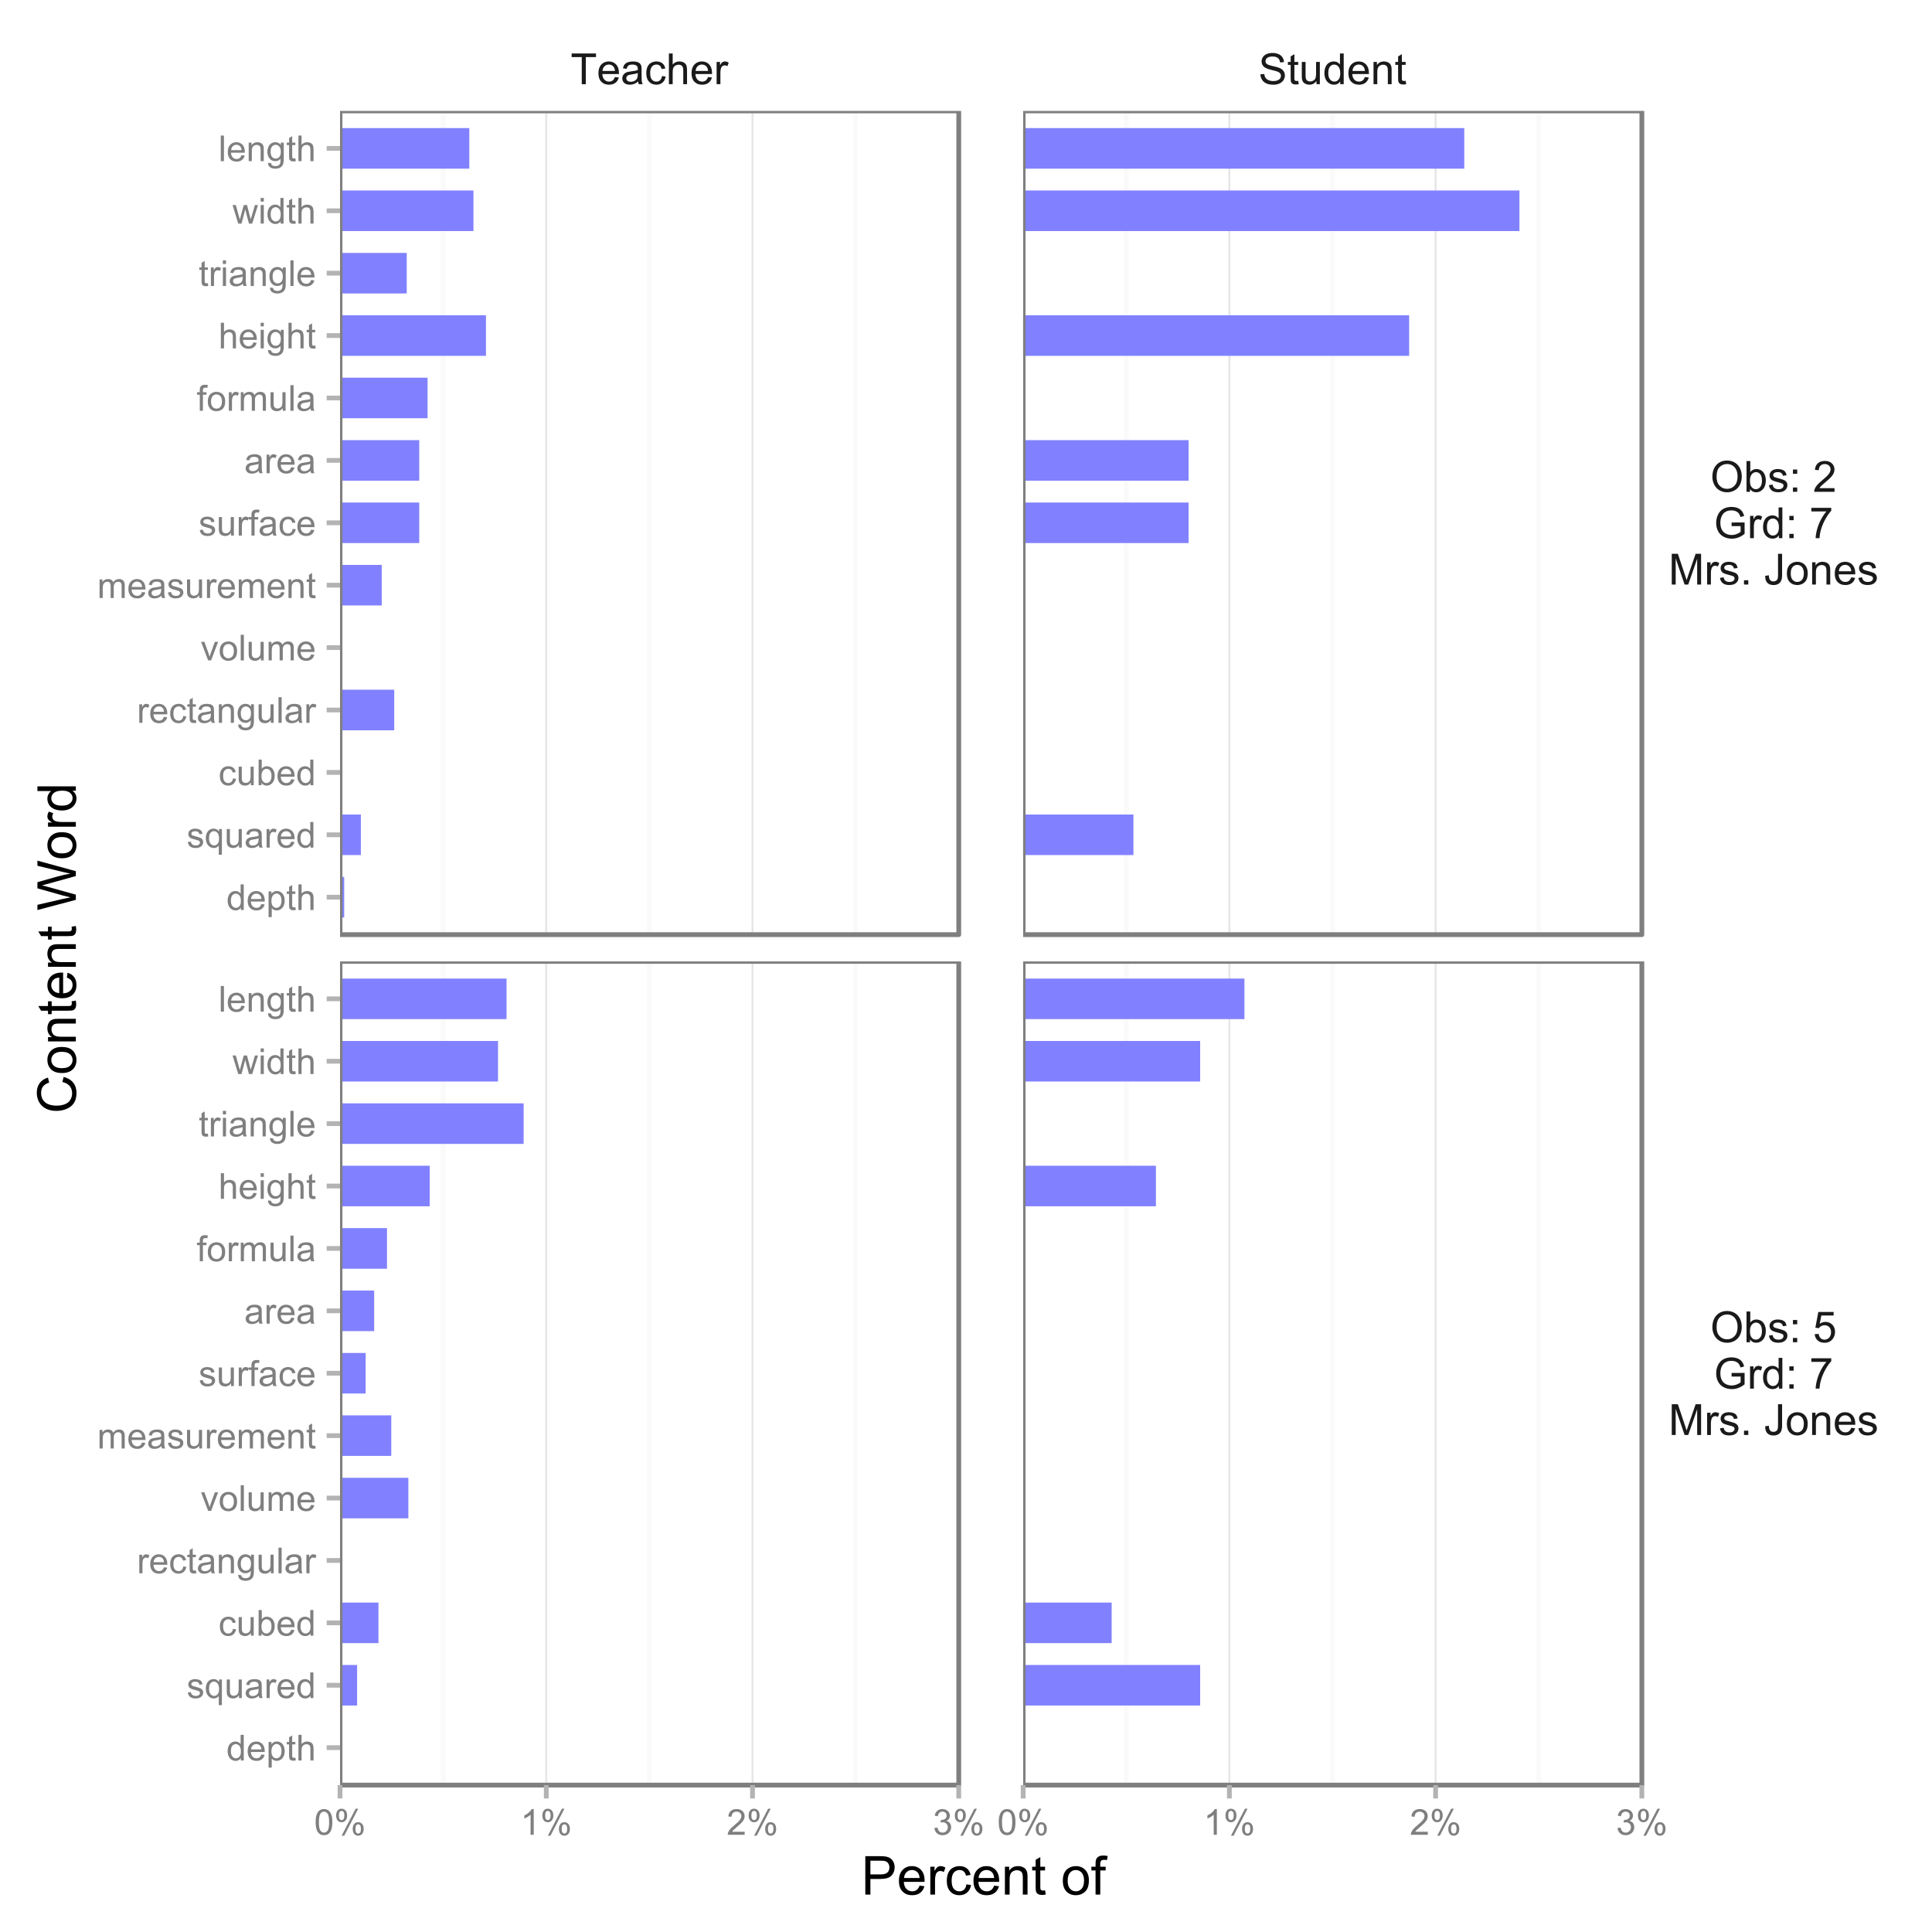 <?xml version="1.0" encoding="UTF-8"?>
<svg xmlns="http://www.w3.org/2000/svg" xmlns:xlink="http://www.w3.org/1999/xlink" width="432pt" height="432pt" viewBox="0 0 432 432" version="1.1">
<defs>
<g>
<symbol overflow="visible" id="glyph0-0">
<path style="stroke:none;" d="M 2.488 0 L 2.488 -6.062 L 0.227 -6.062 L 0.227 -6.871 L 5.672 -6.871 L 5.672 -6.062 L 3.398 -6.062 L 3.398 0 Z M 2.488 0 "/>
</symbol>
<symbol overflow="visible" id="glyph0-1">
<path style="stroke:none;" d="M 4.039 -1.602 L 4.914 -1.496 C 4.773 -0.98 4.52 -0.586 4.148 -0.309 C 3.773 -0.027 3.297 0.109 2.723 0.113 C 1.992 0.109 1.414 -0.109 0.992 -0.559 C 0.562 -1.004 0.352 -1.633 0.352 -2.445 C 0.352 -3.281 0.566 -3.934 0.996 -4.395 C 1.426 -4.855 1.984 -5.086 2.676 -5.09 C 3.34 -5.086 3.883 -4.859 4.309 -4.41 C 4.727 -3.953 4.938 -3.316 4.941 -2.5 C 4.938 -2.445 4.938 -2.371 4.938 -2.273 L 1.223 -2.273 C 1.25 -1.727 1.406 -1.305 1.688 -1.016 C 1.965 -0.723 2.309 -0.578 2.727 -0.582 C 3.031 -0.578 3.297 -0.66 3.52 -0.824 C 3.734 -0.984 3.906 -1.242 4.039 -1.602 Z M 1.27 -2.969 L 4.051 -2.969 C 4.008 -3.383 3.902 -3.695 3.73 -3.91 C 3.461 -4.23 3.113 -4.395 2.688 -4.398 C 2.297 -4.395 1.969 -4.266 1.707 -4.008 C 1.441 -3.746 1.297 -3.398 1.27 -2.969 Z M 1.27 -2.969 "/>
</symbol>
<symbol overflow="visible" id="glyph0-2">
<path style="stroke:none;" d="M 3.883 -0.613 C 3.566 -0.344 3.266 -0.156 2.98 -0.051 C 2.688 0.059 2.375 0.109 2.047 0.113 C 1.496 0.109 1.078 -0.02 0.785 -0.285 C 0.492 -0.551 0.344 -0.895 0.348 -1.312 C 0.344 -1.555 0.398 -1.777 0.512 -1.98 C 0.621 -2.18 0.77 -2.34 0.949 -2.465 C 1.129 -2.586 1.328 -2.68 1.555 -2.742 C 1.719 -2.785 1.969 -2.824 2.305 -2.867 C 2.984 -2.945 3.488 -3.043 3.812 -3.16 C 3.812 -3.27 3.812 -3.344 3.816 -3.379 C 3.812 -3.719 3.734 -3.961 3.578 -4.105 C 3.359 -4.293 3.039 -4.387 2.617 -4.391 C 2.215 -4.387 1.922 -4.32 1.734 -4.184 C 1.547 -4.043 1.406 -3.797 1.316 -3.445 L 0.492 -3.559 C 0.566 -3.906 0.688 -4.191 0.863 -4.41 C 1.031 -4.625 1.281 -4.793 1.605 -4.914 C 1.93 -5.027 2.305 -5.086 2.738 -5.09 C 3.16 -5.086 3.508 -5.035 3.773 -4.938 C 4.039 -4.836 4.234 -4.711 4.359 -4.562 C 4.484 -4.41 4.57 -4.219 4.621 -3.988 C 4.648 -3.844 4.664 -3.586 4.664 -3.211 L 4.664 -2.086 C 4.664 -1.301 4.68 -0.805 4.719 -0.598 C 4.75 -0.387 4.82 -0.188 4.93 0 L 4.051 0 C 3.957 -0.172 3.902 -0.375 3.883 -0.613 Z M 3.812 -2.5 C 3.504 -2.371 3.043 -2.266 2.434 -2.18 C 2.082 -2.129 1.836 -2.07 1.695 -2.012 C 1.547 -1.945 1.438 -1.855 1.363 -1.734 C 1.281 -1.613 1.242 -1.48 1.246 -1.336 C 1.242 -1.109 1.328 -0.922 1.5 -0.773 C 1.672 -0.621 1.922 -0.543 2.25 -0.547 C 2.574 -0.543 2.863 -0.617 3.117 -0.762 C 3.367 -0.902 3.551 -1.094 3.676 -1.344 C 3.762 -1.531 3.809 -1.812 3.812 -2.188 Z M 3.812 -2.5 "/>
</symbol>
<symbol overflow="visible" id="glyph0-3">
<path style="stroke:none;" d="M 3.883 -1.824 L 4.711 -1.715 C 4.617 -1.141 4.383 -0.691 4.012 -0.371 C 3.637 -0.047 3.18 0.109 2.641 0.113 C 1.957 0.109 1.41 -0.109 0.996 -0.555 C 0.582 -0.996 0.375 -1.633 0.375 -2.469 C 0.375 -3.004 0.461 -3.477 0.641 -3.879 C 0.816 -4.281 1.09 -4.582 1.453 -4.785 C 1.816 -4.984 2.211 -5.086 2.645 -5.09 C 3.18 -5.086 3.621 -4.949 3.969 -4.68 C 4.309 -4.402 4.531 -4.016 4.633 -3.516 L 3.812 -3.391 C 3.73 -3.723 3.59 -3.973 3.395 -4.145 C 3.191 -4.309 2.953 -4.395 2.676 -4.398 C 2.25 -4.395 1.906 -4.242 1.641 -3.941 C 1.375 -3.633 1.242 -3.148 1.242 -2.492 C 1.242 -1.82 1.367 -1.336 1.625 -1.035 C 1.879 -0.73 2.215 -0.578 2.629 -0.582 C 2.957 -0.578 3.234 -0.68 3.457 -0.887 C 3.68 -1.086 3.82 -1.398 3.883 -1.824 Z M 3.883 -1.824 "/>
</symbol>
<symbol overflow="visible" id="glyph0-4">
<path style="stroke:none;" d="M 0.633 0 L 0.633 -6.871 L 1.477 -6.871 L 1.477 -4.406 C 1.867 -4.859 2.363 -5.086 2.969 -5.09 C 3.332 -5.086 3.652 -5.012 3.926 -4.871 C 4.199 -4.723 4.395 -4.523 4.512 -4.27 C 4.629 -4.012 4.688 -3.641 4.688 -3.156 L 4.688 0 L 3.844 0 L 3.844 -3.156 C 3.844 -3.574 3.75 -3.879 3.57 -4.074 C 3.383 -4.262 3.125 -4.359 2.793 -4.363 C 2.539 -4.359 2.305 -4.293 2.086 -4.168 C 1.867 -4.035 1.711 -3.859 1.617 -3.641 C 1.523 -3.414 1.477 -3.109 1.477 -2.723 L 1.477 0 Z M 0.633 0 "/>
</symbol>
<symbol overflow="visible" id="glyph0-5">
<path style="stroke:none;" d="M 0.625 0 L 0.625 -4.977 L 1.383 -4.977 L 1.383 -4.223 C 1.574 -4.574 1.75 -4.809 1.918 -4.922 C 2.078 -5.031 2.262 -5.086 2.461 -5.09 C 2.742 -5.086 3.031 -4.996 3.328 -4.82 L 3.039 -4.035 C 2.828 -4.156 2.621 -4.219 2.418 -4.219 C 2.23 -4.219 2.066 -4.16 1.922 -4.051 C 1.773 -3.938 1.668 -3.785 1.609 -3.59 C 1.512 -3.289 1.465 -2.961 1.469 -2.605 L 1.469 0 Z M 0.625 0 "/>
</symbol>
<symbol overflow="visible" id="glyph0-6">
<path style="stroke:none;" d="M 0.43 -2.207 L 1.289 -2.281 C 1.328 -1.934 1.422 -1.652 1.574 -1.434 C 1.719 -1.211 1.949 -1.035 2.266 -0.902 C 2.574 -0.766 2.926 -0.695 3.32 -0.699 C 3.664 -0.695 3.969 -0.746 4.238 -0.852 C 4.5 -0.953 4.699 -1.098 4.828 -1.277 C 4.957 -1.457 5.02 -1.652 5.023 -1.867 C 5.02 -2.078 4.957 -2.266 4.836 -2.43 C 4.707 -2.59 4.504 -2.727 4.219 -2.836 C 4.031 -2.906 3.621 -3.016 2.992 -3.172 C 2.359 -3.32 1.918 -3.465 1.668 -3.602 C 1.336 -3.77 1.09 -3.98 0.934 -4.238 C 0.77 -4.488 0.691 -4.773 0.695 -5.094 C 0.691 -5.438 0.789 -5.762 0.988 -6.066 C 1.184 -6.363 1.473 -6.594 1.852 -6.754 C 2.227 -6.906 2.645 -6.984 3.113 -6.988 C 3.617 -6.984 4.066 -6.902 4.457 -6.742 C 4.844 -6.574 5.145 -6.332 5.355 -6.016 C 5.566 -5.695 5.68 -5.336 5.695 -4.938 L 4.824 -4.871 C 4.773 -5.301 4.617 -5.629 4.348 -5.855 C 4.074 -6.074 3.672 -6.188 3.148 -6.188 C 2.594 -6.188 2.195 -6.086 1.945 -5.883 C 1.695 -5.68 1.57 -5.438 1.57 -5.156 C 1.57 -4.906 1.656 -4.703 1.836 -4.547 C 2.008 -4.387 2.465 -4.223 3.207 -4.055 C 3.941 -3.887 4.449 -3.738 4.73 -3.617 C 5.125 -3.43 5.422 -3.199 5.613 -2.918 C 5.805 -2.633 5.898 -2.305 5.902 -1.941 C 5.898 -1.57 5.793 -1.227 5.586 -0.906 C 5.375 -0.582 5.074 -0.332 4.684 -0.152 C 4.289 0.027 3.848 0.117 3.359 0.117 C 2.734 0.117 2.215 0.027 1.797 -0.152 C 1.375 -0.332 1.047 -0.605 0.809 -0.973 C 0.566 -1.336 0.438 -1.746 0.43 -2.207 Z M 0.43 -2.207 "/>
</symbol>
<symbol overflow="visible" id="glyph0-7">
<path style="stroke:none;" d="M 2.477 -0.754 L 2.598 -0.008 C 2.355 0.043 2.145 0.062 1.961 0.066 C 1.652 0.062 1.414 0.02 1.246 -0.078 C 1.074 -0.172 0.957 -0.301 0.891 -0.461 C 0.82 -0.617 0.785 -0.949 0.789 -1.457 L 0.789 -4.32 L 0.168 -4.32 L 0.168 -4.977 L 0.789 -4.977 L 0.789 -6.211 L 1.625 -6.719 L 1.625 -4.977 L 2.477 -4.977 L 2.477 -4.32 L 1.625 -4.32 L 1.625 -1.41 C 1.621 -1.168 1.637 -1.012 1.668 -0.945 C 1.695 -0.875 1.746 -0.82 1.816 -0.781 C 1.883 -0.738 1.977 -0.719 2.105 -0.723 C 2.195 -0.719 2.32 -0.73 2.477 -0.754 Z M 2.477 -0.754 "/>
</symbol>
<symbol overflow="visible" id="glyph0-8">
<path style="stroke:none;" d="M 3.895 0 L 3.895 -0.73 C 3.504 -0.168 2.977 0.109 2.316 0.113 C 2.02 0.109 1.746 0.059 1.492 -0.055 C 1.234 -0.164 1.047 -0.309 0.926 -0.48 C 0.801 -0.648 0.711 -0.855 0.664 -1.105 C 0.625 -1.27 0.609 -1.531 0.613 -1.895 L 0.613 -4.977 L 1.457 -4.977 L 1.457 -2.219 C 1.453 -1.773 1.469 -1.477 1.508 -1.328 C 1.559 -1.102 1.672 -0.926 1.848 -0.801 C 2.016 -0.672 2.23 -0.609 2.484 -0.613 C 2.734 -0.609 2.969 -0.676 3.195 -0.809 C 3.414 -0.938 3.574 -1.113 3.668 -1.336 C 3.758 -1.559 3.801 -1.883 3.805 -2.312 L 3.805 -4.977 L 4.648 -4.977 L 4.648 0 Z M 3.895 0 "/>
</symbol>
<symbol overflow="visible" id="glyph0-9">
<path style="stroke:none;" d="M 3.863 0 L 3.863 -0.629 C 3.543 -0.133 3.078 0.109 2.469 0.113 C 2.07 0.109 1.707 0.004 1.375 -0.215 C 1.039 -0.43 0.781 -0.734 0.602 -1.129 C 0.418 -1.52 0.328 -1.973 0.328 -2.484 C 0.328 -2.98 0.41 -3.43 0.574 -3.836 C 0.738 -4.238 0.984 -4.547 1.32 -4.766 C 1.648 -4.977 2.02 -5.086 2.434 -5.09 C 2.73 -5.086 3 -5.023 3.234 -4.898 C 3.469 -4.773 3.656 -4.609 3.805 -4.406 L 3.805 -6.871 L 4.645 -6.871 L 4.645 0 Z M 1.195 -2.484 C 1.195 -1.844 1.328 -1.367 1.598 -1.055 C 1.863 -0.738 2.18 -0.578 2.551 -0.582 C 2.914 -0.578 3.227 -0.73 3.488 -1.031 C 3.742 -1.332 3.871 -1.793 3.875 -2.414 C 3.871 -3.094 3.742 -3.594 3.48 -3.914 C 3.219 -4.23 2.895 -4.387 2.512 -4.391 C 2.133 -4.387 1.82 -4.234 1.57 -3.93 C 1.32 -3.621 1.195 -3.141 1.195 -2.484 Z M 1.195 -2.484 "/>
</symbol>
<symbol overflow="visible" id="glyph0-10">
<path style="stroke:none;" d="M 0.633 0 L 0.633 -4.977 L 1.391 -4.977 L 1.391 -4.27 C 1.754 -4.812 2.285 -5.086 2.977 -5.09 C 3.273 -5.086 3.547 -5.031 3.801 -4.926 C 4.051 -4.816 4.238 -4.676 4.367 -4.504 C 4.488 -4.328 4.578 -4.121 4.633 -3.883 C 4.66 -3.723 4.676 -3.449 4.68 -3.062 L 4.68 0 L 3.836 0 L 3.836 -3.027 C 3.832 -3.367 3.797 -3.625 3.734 -3.797 C 3.664 -3.969 3.551 -4.105 3.387 -4.207 C 3.219 -4.309 3.02 -4.359 2.797 -4.359 C 2.434 -4.359 2.125 -4.242 1.867 -4.016 C 1.605 -3.785 1.477 -3.355 1.477 -2.719 L 1.477 0 Z M 0.633 0 "/>
</symbol>
<symbol overflow="visible" id="glyph0-11">
<path style="stroke:none;" d="M 0.465 -3.348 C 0.461 -4.484 0.77 -5.379 1.383 -6.023 C 1.992 -6.668 2.781 -6.988 3.754 -6.992 C 4.387 -6.988 4.957 -6.84 5.469 -6.539 C 5.977 -6.234 6.367 -5.809 6.633 -5.27 C 6.898 -4.723 7.031 -4.109 7.035 -3.426 C 7.031 -2.727 6.891 -2.102 6.613 -1.555 C 6.328 -1 5.93 -0.586 5.418 -0.305 C 4.898 -0.023 4.344 0.117 3.75 0.117 C 3.102 0.117 2.523 -0.039 2.016 -0.352 C 1.504 -0.664 1.117 -1.09 0.855 -1.629 C 0.594 -2.168 0.461 -2.738 0.465 -3.348 Z M 1.402 -3.332 C 1.398 -2.5 1.621 -1.848 2.07 -1.375 C 2.512 -0.895 3.07 -0.656 3.746 -0.66 C 4.426 -0.656 4.988 -0.898 5.434 -1.383 C 5.871 -1.863 6.094 -2.543 6.098 -3.43 C 6.094 -3.984 6 -4.473 5.812 -4.895 C 5.625 -5.309 5.348 -5.633 4.984 -5.867 C 4.617 -6.094 4.207 -6.211 3.758 -6.211 C 3.109 -6.211 2.559 -5.988 2.098 -5.547 C 1.633 -5.102 1.398 -4.363 1.402 -3.332 Z M 1.402 -3.332 "/>
</symbol>
<symbol overflow="visible" id="glyph0-12">
<path style="stroke:none;" d="M 1.41 0 L 0.629 0 L 0.629 -6.871 L 1.473 -6.871 L 1.473 -4.422 C 1.824 -4.863 2.281 -5.086 2.836 -5.09 C 3.141 -5.086 3.43 -5.023 3.707 -4.902 C 3.977 -4.777 4.199 -4.605 4.379 -4.383 C 4.551 -4.16 4.691 -3.891 4.793 -3.574 C 4.895 -3.258 4.945 -2.918 4.945 -2.562 C 4.945 -1.707 4.734 -1.051 4.312 -0.586 C 3.891 -0.121 3.383 0.109 2.793 0.113 C 2.203 0.109 1.742 -0.133 1.41 -0.625 Z M 1.402 -2.527 C 1.398 -1.926 1.48 -1.496 1.645 -1.234 C 1.906 -0.797 2.266 -0.578 2.723 -0.582 C 3.09 -0.578 3.41 -0.738 3.68 -1.062 C 3.945 -1.379 4.078 -1.855 4.082 -2.492 C 4.078 -3.141 3.949 -3.621 3.695 -3.934 C 3.434 -4.238 3.121 -4.395 2.762 -4.398 C 2.387 -4.395 2.07 -4.234 1.805 -3.918 C 1.535 -3.594 1.398 -3.129 1.402 -2.527 Z M 1.402 -2.527 "/>
</symbol>
<symbol overflow="visible" id="glyph0-13">
<path style="stroke:none;" d="M 0.297 -1.484 L 1.129 -1.617 C 1.172 -1.281 1.301 -1.023 1.52 -0.848 C 1.73 -0.668 2.031 -0.578 2.418 -0.582 C 2.805 -0.578 3.094 -0.656 3.281 -0.816 C 3.469 -0.973 3.562 -1.16 3.562 -1.375 C 3.562 -1.562 3.477 -1.711 3.312 -1.824 C 3.195 -1.895 2.91 -1.992 2.453 -2.109 C 1.832 -2.266 1.402 -2.398 1.164 -2.516 C 0.922 -2.625 0.742 -2.785 0.621 -2.988 C 0.496 -3.188 0.434 -3.41 0.438 -3.656 C 0.434 -3.875 0.484 -4.078 0.59 -4.27 C 0.688 -4.457 0.824 -4.613 1.004 -4.742 C 1.129 -4.836 1.309 -4.918 1.539 -4.988 C 1.762 -5.051 2.004 -5.086 2.27 -5.09 C 2.656 -5.086 3 -5.031 3.297 -4.922 C 3.59 -4.809 3.809 -4.656 3.953 -4.465 C 4.09 -4.27 4.188 -4.012 4.242 -3.695 L 3.418 -3.582 C 3.375 -3.832 3.266 -4.031 3.09 -4.18 C 2.906 -4.32 2.652 -4.395 2.328 -4.398 C 1.938 -4.395 1.664 -4.328 1.5 -4.203 C 1.332 -4.07 1.246 -3.922 1.25 -3.754 C 1.246 -3.641 1.281 -3.543 1.355 -3.461 C 1.418 -3.367 1.527 -3.293 1.68 -3.234 C 1.762 -3.203 2.008 -3.129 2.422 -3.02 C 3.016 -2.855 3.434 -2.727 3.672 -2.629 C 3.906 -2.523 4.09 -2.375 4.227 -2.184 C 4.359 -1.988 4.43 -1.746 4.43 -1.461 C 4.43 -1.176 4.348 -0.914 4.184 -0.668 C 4.02 -0.418 3.781 -0.223 3.473 -0.09 C 3.16 0.047 2.809 0.109 2.422 0.113 C 1.773 0.109 1.281 -0.02 0.945 -0.289 C 0.602 -0.555 0.387 -0.953 0.297 -1.484 Z M 0.297 -1.484 "/>
</symbol>
<symbol overflow="visible" id="glyph0-14">
<path style="stroke:none;" d="M 0.867 -4.016 L 0.867 -4.977 L 1.828 -4.977 L 1.828 -4.016 Z M 0.867 0 L 0.867 -0.961 L 1.828 -0.961 L 1.828 0 Z M 0.867 0 "/>
</symbol>
<symbol overflow="visible" id="glyph0-15">
<path style="stroke:none;" d=""/>
</symbol>
<symbol overflow="visible" id="glyph0-16">
<path style="stroke:none;" d="M 4.832 -0.812 L 4.832 0 L 0.289 0 C 0.281 -0.203 0.316 -0.398 0.391 -0.586 C 0.504 -0.895 0.688 -1.199 0.945 -1.5 C 1.195 -1.797 1.562 -2.141 2.047 -2.539 C 2.789 -3.148 3.297 -3.637 3.562 -3.996 C 3.824 -4.352 3.953 -4.688 3.957 -5.012 C 3.953 -5.34 3.836 -5.621 3.598 -5.855 C 3.355 -6.082 3.043 -6.199 2.664 -6.203 C 2.254 -6.199 1.93 -6.078 1.688 -5.836 C 1.441 -5.59 1.316 -5.25 1.316 -4.824 L 0.449 -4.914 C 0.508 -5.559 0.73 -6.051 1.121 -6.391 C 1.504 -6.727 2.023 -6.895 2.68 -6.898 C 3.336 -6.895 3.859 -6.715 4.246 -6.352 C 4.629 -5.984 4.82 -5.531 4.824 -4.992 C 4.82 -4.715 4.766 -4.441 4.652 -4.18 C 4.539 -3.91 4.352 -3.633 4.094 -3.34 C 3.832 -3.047 3.398 -2.645 2.793 -2.133 C 2.285 -1.707 1.961 -1.418 1.816 -1.266 C 1.672 -1.113 1.551 -0.961 1.461 -0.812 Z M 4.832 -0.812 "/>
</symbol>
<symbol overflow="visible" id="glyph0-17">
<path style="stroke:none;" d="M 3.957 -2.695 L 3.957 -3.5 L 6.867 -3.508 L 6.867 -0.957 C 6.418 -0.598 5.957 -0.332 5.484 -0.152 C 5.008 0.027 4.52 0.117 4.023 0.117 C 3.344 0.117 2.73 -0.027 2.18 -0.316 C 1.629 -0.605 1.211 -1.023 0.934 -1.57 C 0.648 -2.117 0.508 -2.727 0.512 -3.402 C 0.508 -4.07 0.648 -4.695 0.93 -5.273 C 1.207 -5.852 1.609 -6.281 2.137 -6.566 C 2.66 -6.844 3.266 -6.984 3.953 -6.988 C 4.445 -6.984 4.895 -6.902 5.297 -6.746 C 5.699 -6.582 6.012 -6.359 6.242 -6.074 C 6.469 -5.785 6.645 -5.41 6.766 -4.949 L 5.945 -4.727 C 5.84 -5.074 5.711 -5.348 5.559 -5.551 C 5.402 -5.746 5.184 -5.906 4.902 -6.031 C 4.617 -6.148 4.301 -6.211 3.957 -6.211 C 3.535 -6.211 3.176 -6.145 2.875 -6.02 C 2.57 -5.891 2.328 -5.727 2.145 -5.52 C 1.957 -5.312 1.812 -5.086 1.711 -4.844 C 1.535 -4.414 1.445 -3.953 1.449 -3.461 C 1.445 -2.844 1.551 -2.332 1.766 -1.922 C 1.973 -1.508 2.281 -1.199 2.684 -1.004 C 3.086 -0.801 3.512 -0.703 3.969 -0.703 C 4.359 -0.703 4.746 -0.777 5.125 -0.93 C 5.496 -1.078 5.781 -1.238 5.977 -1.414 L 5.977 -2.695 Z M 3.957 -2.695 "/>
</symbol>
<symbol overflow="visible" id="glyph0-18">
<path style="stroke:none;" d="M 0.453 -5.973 L 0.453 -6.781 L 4.902 -6.781 L 4.902 -6.125 C 4.461 -5.656 4.027 -5.039 3.602 -4.27 C 3.168 -3.496 2.836 -2.703 2.605 -1.891 C 2.434 -1.312 2.324 -0.684 2.281 0 L 1.414 0 C 1.422 -0.539 1.531 -1.191 1.734 -1.961 C 1.938 -2.723 2.227 -3.461 2.609 -4.176 C 2.984 -4.883 3.391 -5.48 3.82 -5.973 Z M 0.453 -5.973 "/>
</symbol>
<symbol overflow="visible" id="glyph0-19">
<path style="stroke:none;" d="M 0.711 0 L 0.711 -6.871 L 2.082 -6.871 L 3.707 -2.008 C 3.855 -1.551 3.965 -1.211 4.035 -0.988 C 4.109 -1.234 4.23 -1.602 4.402 -2.09 L 6.047 -6.871 L 7.27 -6.871 L 7.27 0 L 6.395 0 L 6.395 -5.75 L 4.398 0 L 3.578 0 L 1.59 -5.852 L 1.59 0 Z M 0.711 0 "/>
</symbol>
<symbol overflow="visible" id="glyph0-20">
<path style="stroke:none;" d="M 0.871 0 L 0.871 -0.961 L 1.832 -0.961 L 1.832 0 Z M 0.871 0 "/>
</symbol>
<symbol overflow="visible" id="glyph0-21">
<path style="stroke:none;" d="M 0.277 -1.949 L 1.098 -2.062 C 1.113 -1.535 1.211 -1.176 1.391 -0.984 C 1.562 -0.789 1.805 -0.691 2.117 -0.695 C 2.344 -0.691 2.543 -0.742 2.707 -0.852 C 2.871 -0.953 2.984 -1.098 3.051 -1.277 C 3.109 -1.457 3.141 -1.742 3.145 -2.137 L 3.145 -6.871 L 4.055 -6.871 L 4.055 -2.188 C 4.055 -1.609 3.984 -1.164 3.844 -0.852 C 3.703 -0.531 3.48 -0.293 3.184 -0.129 C 2.879 0.035 2.527 0.117 2.125 0.117 C 1.52 0.117 1.059 -0.055 0.738 -0.402 C 0.418 -0.746 0.262 -1.262 0.277 -1.949 Z M 0.277 -1.949 "/>
</symbol>
<symbol overflow="visible" id="glyph0-22">
<path style="stroke:none;" d="M 0.32 -2.488 C 0.316 -3.406 0.57 -4.09 1.086 -4.539 C 1.512 -4.902 2.035 -5.086 2.652 -5.09 C 3.336 -5.086 3.895 -4.863 4.332 -4.418 C 4.762 -3.969 4.98 -3.348 4.984 -2.559 C 4.98 -1.914 4.883 -1.41 4.695 -1.047 C 4.5 -0.676 4.223 -0.391 3.855 -0.191 C 3.488 0.012 3.086 0.109 2.652 0.113 C 1.953 0.109 1.391 -0.109 0.965 -0.555 C 0.531 -1 0.316 -1.645 0.32 -2.488 Z M 1.188 -2.488 C 1.184 -1.848 1.32 -1.371 1.602 -1.055 C 1.875 -0.738 2.227 -0.578 2.652 -0.582 C 3.07 -0.578 3.418 -0.738 3.699 -1.059 C 3.973 -1.375 4.113 -1.859 4.117 -2.516 C 4.113 -3.129 3.973 -3.598 3.695 -3.914 C 3.414 -4.23 3.066 -4.387 2.652 -4.391 C 2.227 -4.387 1.875 -4.23 1.602 -3.918 C 1.32 -3.602 1.184 -3.125 1.188 -2.488 Z M 1.188 -2.488 "/>
</symbol>
<symbol overflow="visible" id="glyph0-23">
<path style="stroke:none;" d="M 0.398 -1.801 L 1.285 -1.875 C 1.348 -1.441 1.5 -1.117 1.742 -0.902 C 1.977 -0.684 2.266 -0.574 2.605 -0.578 C 3.008 -0.574 3.352 -0.727 3.637 -1.035 C 3.914 -1.34 4.055 -1.746 4.059 -2.254 C 4.055 -2.734 3.918 -3.113 3.652 -3.395 C 3.379 -3.668 3.027 -3.809 2.594 -3.812 C 2.316 -3.809 2.07 -3.746 1.855 -3.625 C 1.633 -3.5 1.461 -3.34 1.34 -3.145 L 0.547 -3.25 L 1.215 -6.777 L 4.633 -6.777 L 4.633 -5.973 L 1.891 -5.973 L 1.52 -4.125 C 1.926 -4.41 2.359 -4.551 2.816 -4.555 C 3.414 -4.551 3.922 -4.344 4.336 -3.93 C 4.746 -3.512 4.949 -2.977 4.953 -2.328 C 4.949 -1.703 4.77 -1.168 4.41 -0.719 C 3.969 -0.16 3.367 0.117 2.605 0.117 C 1.977 0.117 1.465 -0.055 1.074 -0.406 C 0.676 -0.754 0.453 -1.219 0.398 -1.801 Z M 0.398 -1.801 "/>
</symbol>
<symbol overflow="visible" id="glyph1-0">
<path style="stroke:none;" d="M 3.219 0 L 3.219 -0.523 C 2.953 -0.109 2.566 0.094 2.059 0.094 C 1.723 0.094 1.418 0.004 1.145 -0.18 C 0.863 -0.359 0.648 -0.613 0.5 -0.941 C 0.344 -1.266 0.27 -1.641 0.273 -2.07 C 0.27 -2.48 0.34 -2.855 0.48 -3.195 C 0.617 -3.531 0.824 -3.793 1.102 -3.973 C 1.375 -4.152 1.684 -4.242 2.027 -4.242 C 2.277 -4.242 2.5 -4.188 2.695 -4.082 C 2.891 -3.977 3.047 -3.84 3.172 -3.672 L 3.172 -5.727 L 3.871 -5.727 L 3.871 0 Z M 0.996 -2.07 C 0.996 -1.535 1.105 -1.141 1.332 -0.879 C 1.551 -0.613 1.816 -0.48 2.125 -0.484 C 2.43 -0.48 2.691 -0.605 2.906 -0.859 C 3.121 -1.109 3.227 -1.492 3.23 -2.012 C 3.227 -2.574 3.117 -2.992 2.902 -3.262 C 2.68 -3.523 2.41 -3.656 2.094 -3.66 C 1.777 -3.656 1.516 -3.527 1.309 -3.277 C 1.098 -3.02 0.996 -2.617 0.996 -2.07 Z M 0.996 -2.07 "/>
</symbol>
<symbol overflow="visible" id="glyph1-1">
<path style="stroke:none;" d="M 3.367 -1.336 L 4.094 -1.246 C 3.977 -0.82 3.766 -0.492 3.457 -0.258 C 3.145 -0.023 2.746 0.094 2.27 0.094 C 1.66 0.094 1.18 -0.09 0.824 -0.465 C 0.469 -0.836 0.293 -1.363 0.293 -2.039 C 0.293 -2.734 0.473 -3.273 0.832 -3.664 C 1.191 -4.047 1.656 -4.242 2.23 -4.242 C 2.781 -4.242 3.234 -4.051 3.59 -3.676 C 3.938 -3.293 4.113 -2.762 4.117 -2.082 C 4.113 -2.035 4.113 -1.973 4.113 -1.895 L 1.02 -1.895 C 1.043 -1.434 1.172 -1.086 1.406 -0.848 C 1.637 -0.602 1.926 -0.48 2.273 -0.484 C 2.531 -0.48 2.75 -0.547 2.934 -0.688 C 3.113 -0.82 3.258 -1.039 3.367 -1.336 Z M 1.059 -2.473 L 3.375 -2.473 C 3.344 -2.82 3.254 -3.082 3.109 -3.258 C 2.883 -3.527 2.594 -3.66 2.238 -3.664 C 1.914 -3.66 1.641 -3.555 1.422 -3.34 C 1.199 -3.121 1.078 -2.832 1.059 -2.473 Z M 1.059 -2.473 "/>
</symbol>
<symbol overflow="visible" id="glyph1-2">
<path style="stroke:none;" d="M 0.527 1.59 L 0.527 -4.148 L 1.168 -4.148 L 1.168 -3.609 C 1.316 -3.82 1.488 -3.977 1.68 -4.082 C 1.867 -4.188 2.098 -4.242 2.371 -4.242 C 2.723 -4.242 3.035 -4.148 3.309 -3.969 C 3.578 -3.781 3.781 -3.523 3.922 -3.195 C 4.055 -2.859 4.125 -2.496 4.129 -2.105 C 4.125 -1.676 4.047 -1.293 3.898 -0.957 C 3.742 -0.613 3.523 -0.355 3.234 -0.176 C 2.945 0.004 2.641 0.094 2.32 0.094 C 2.086 0.094 1.875 0.047 1.688 -0.055 C 1.5 -0.148 1.348 -0.273 1.23 -0.43 L 1.23 1.59 Z M 1.164 -2.051 C 1.16 -1.516 1.27 -1.121 1.488 -0.867 C 1.703 -0.609 1.965 -0.48 2.273 -0.484 C 2.586 -0.48 2.852 -0.613 3.074 -0.879 C 3.297 -1.145 3.41 -1.555 3.41 -2.109 C 3.41 -2.637 3.301 -3.031 3.082 -3.297 C 2.863 -3.559 2.602 -3.691 2.305 -3.691 C 2 -3.691 1.734 -3.551 1.508 -3.27 C 1.273 -2.988 1.16 -2.582 1.164 -2.051 Z M 1.164 -2.051 "/>
</symbol>
<symbol overflow="visible" id="glyph1-3">
<path style="stroke:none;" d="M 2.062 -0.629 L 2.164 -0.008 C 1.961 0.035 1.785 0.051 1.633 0.055 C 1.375 0.051 1.176 0.016 1.039 -0.066 C 0.895 -0.145 0.797 -0.25 0.742 -0.383 C 0.684 -0.512 0.656 -0.789 0.656 -1.215 L 0.656 -3.602 L 0.141 -3.602 L 0.141 -4.148 L 0.656 -4.148 L 0.656 -5.176 L 1.355 -5.598 L 1.355 -4.148 L 2.062 -4.148 L 2.062 -3.602 L 1.355 -3.602 L 1.355 -1.176 C 1.352 -0.973 1.363 -0.844 1.391 -0.789 C 1.414 -0.73 1.457 -0.684 1.512 -0.652 C 1.566 -0.613 1.645 -0.598 1.754 -0.602 C 1.828 -0.598 1.934 -0.605 2.062 -0.629 Z M 2.062 -0.629 "/>
</symbol>
<symbol overflow="visible" id="glyph1-4">
<path style="stroke:none;" d="M 0.527 0 L 0.527 -5.727 L 1.23 -5.727 L 1.23 -3.672 C 1.559 -4.051 1.973 -4.242 2.473 -4.242 C 2.777 -4.242 3.043 -4.18 3.273 -4.059 C 3.496 -3.938 3.656 -3.77 3.758 -3.559 C 3.852 -3.34 3.902 -3.031 3.906 -2.629 L 3.906 0 L 3.203 0 L 3.203 -2.629 C 3.199 -2.977 3.121 -3.23 2.973 -3.395 C 2.816 -3.551 2.602 -3.633 2.328 -3.637 C 2.117 -3.633 1.922 -3.578 1.738 -3.473 C 1.555 -3.363 1.426 -3.219 1.348 -3.035 C 1.27 -2.848 1.23 -2.59 1.23 -2.27 L 1.23 0 Z M 0.527 0 "/>
</symbol>
<symbol overflow="visible" id="glyph1-5">
<path style="stroke:none;" d="M 0.246 -1.238 L 0.941 -1.348 C 0.977 -1.066 1.086 -0.852 1.266 -0.707 C 1.445 -0.555 1.695 -0.48 2.016 -0.484 C 2.336 -0.48 2.574 -0.547 2.734 -0.68 C 2.887 -0.812 2.965 -0.965 2.969 -1.145 C 2.965 -1.301 2.895 -1.426 2.762 -1.52 C 2.66 -1.578 2.422 -1.66 2.043 -1.758 C 1.523 -1.887 1.164 -1.996 0.969 -2.094 C 0.766 -2.188 0.617 -2.32 0.516 -2.488 C 0.414 -2.656 0.363 -2.844 0.363 -3.047 C 0.363 -3.23 0.402 -3.398 0.488 -3.559 C 0.57 -3.715 0.688 -3.848 0.836 -3.953 C 0.941 -4.031 1.09 -4.098 1.281 -4.156 C 1.469 -4.211 1.672 -4.242 1.891 -4.242 C 2.215 -4.242 2.5 -4.195 2.746 -4.102 C 2.992 -4.008 3.176 -3.879 3.293 -3.719 C 3.41 -3.559 3.488 -3.344 3.535 -3.078 L 2.848 -2.984 C 2.816 -3.195 2.723 -3.363 2.574 -3.484 C 2.422 -3.602 2.211 -3.66 1.941 -3.664 C 1.613 -3.66 1.383 -3.609 1.25 -3.504 C 1.109 -3.395 1.043 -3.27 1.043 -3.129 C 1.043 -3.035 1.07 -2.953 1.129 -2.883 C 1.184 -2.805 1.273 -2.742 1.398 -2.695 C 1.465 -2.668 1.672 -2.605 2.02 -2.516 C 2.516 -2.379 2.863 -2.27 3.059 -2.188 C 3.254 -2.102 3.406 -1.98 3.523 -1.82 C 3.633 -1.656 3.691 -1.457 3.691 -1.219 C 3.691 -0.984 3.621 -0.762 3.484 -0.555 C 3.348 -0.348 3.152 -0.188 2.895 -0.074 C 2.637 0.039 2.344 0.094 2.02 0.094 C 1.477 0.094 1.066 -0.016 0.785 -0.242 C 0.504 -0.461 0.324 -0.793 0.246 -1.238 Z M 0.246 -1.238 "/>
</symbol>
<symbol overflow="visible" id="glyph1-6">
<path style="stroke:none;" d="M 3.172 1.59 L 3.172 -0.441 C 3.059 -0.285 2.906 -0.16 2.711 -0.059 C 2.512 0.043 2.305 0.094 2.086 0.094 C 1.594 0.094 1.168 -0.102 0.812 -0.496 C 0.457 -0.887 0.281 -1.426 0.281 -2.113 C 0.281 -2.527 0.352 -2.902 0.496 -3.234 C 0.641 -3.562 0.852 -3.812 1.125 -3.984 C 1.398 -4.156 1.699 -4.242 2.031 -4.242 C 2.543 -4.242 2.945 -4.023 3.242 -3.594 L 3.242 -4.148 L 3.875 -4.148 L 3.875 1.59 Z M 1.004 -2.086 C 1 -1.551 1.113 -1.148 1.34 -0.883 C 1.562 -0.613 1.832 -0.48 2.145 -0.484 C 2.441 -0.48 2.699 -0.605 2.918 -0.863 C 3.133 -1.113 3.238 -1.5 3.242 -2.023 C 3.238 -2.57 3.125 -2.988 2.898 -3.27 C 2.668 -3.547 2.402 -3.684 2.098 -3.688 C 1.793 -3.684 1.531 -3.555 1.32 -3.297 C 1.105 -3.035 1 -2.633 1.004 -2.086 Z M 1.004 -2.086 "/>
</symbol>
<symbol overflow="visible" id="glyph1-7">
<path style="stroke:none;" d="M 3.246 0 L 3.246 -0.609 C 2.922 -0.141 2.48 0.094 1.93 0.094 C 1.68 0.094 1.453 0.047 1.242 -0.047 C 1.031 -0.141 0.871 -0.258 0.77 -0.398 C 0.664 -0.539 0.594 -0.711 0.555 -0.922 C 0.523 -1.055 0.508 -1.273 0.512 -1.578 L 0.512 -4.148 L 1.215 -4.148 L 1.215 -1.848 C 1.211 -1.477 1.227 -1.23 1.258 -1.105 C 1.301 -0.918 1.395 -0.773 1.539 -0.668 C 1.68 -0.562 1.855 -0.508 2.07 -0.512 C 2.277 -0.508 2.477 -0.562 2.664 -0.672 C 2.848 -0.777 2.977 -0.926 3.055 -1.113 C 3.129 -1.301 3.168 -1.57 3.172 -1.926 L 3.172 -4.148 L 3.875 -4.148 L 3.875 0 Z M 3.246 0 "/>
</symbol>
<symbol overflow="visible" id="glyph1-8">
<path style="stroke:none;" d="M 3.234 -0.512 C 2.973 -0.285 2.719 -0.129 2.48 -0.043 C 2.238 0.051 1.98 0.094 1.707 0.094 C 1.246 0.094 0.898 -0.016 0.656 -0.238 C 0.41 -0.461 0.285 -0.746 0.289 -1.094 C 0.285 -1.293 0.332 -1.477 0.426 -1.648 C 0.516 -1.812 0.637 -1.949 0.789 -2.055 C 0.938 -2.152 1.105 -2.23 1.297 -2.285 C 1.43 -2.32 1.641 -2.355 1.922 -2.391 C 2.488 -2.457 2.906 -2.535 3.176 -2.633 C 3.176 -2.727 3.176 -2.789 3.18 -2.816 C 3.176 -3.102 3.109 -3.305 2.98 -3.422 C 2.797 -3.578 2.531 -3.656 2.18 -3.66 C 1.848 -3.656 1.602 -3.598 1.445 -3.484 C 1.285 -3.367 1.168 -3.164 1.098 -2.871 L 0.41 -2.965 C 0.473 -3.258 0.574 -3.492 0.719 -3.676 C 0.859 -3.855 1.066 -3.996 1.34 -4.094 C 1.609 -4.191 1.922 -4.242 2.281 -4.242 C 2.633 -4.242 2.922 -4.199 3.145 -4.117 C 3.363 -4.031 3.527 -3.926 3.633 -3.801 C 3.734 -3.672 3.805 -3.512 3.852 -3.324 C 3.871 -3.199 3.883 -2.984 3.887 -2.676 L 3.887 -1.738 C 3.883 -1.082 3.898 -0.668 3.93 -0.496 C 3.957 -0.32 4.016 -0.156 4.109 0 L 3.375 0 C 3.301 -0.145 3.254 -0.312 3.234 -0.512 Z M 3.176 -2.082 C 2.918 -1.973 2.535 -1.887 2.027 -1.816 C 1.738 -1.773 1.531 -1.727 1.414 -1.676 C 1.289 -1.621 1.199 -1.543 1.137 -1.445 C 1.07 -1.344 1.035 -1.234 1.039 -1.113 C 1.035 -0.926 1.105 -0.77 1.25 -0.645 C 1.391 -0.52 1.602 -0.457 1.875 -0.457 C 2.145 -0.457 2.383 -0.516 2.598 -0.633 C 2.805 -0.75 2.961 -0.91 3.062 -1.121 C 3.137 -1.277 3.176 -1.512 3.176 -1.824 Z M 3.176 -2.082 "/>
</symbol>
<symbol overflow="visible" id="glyph1-9">
<path style="stroke:none;" d="M 0.52 0 L 0.52 -4.148 L 1.152 -4.148 L 1.152 -3.52 C 1.312 -3.812 1.461 -4.008 1.598 -4.102 C 1.734 -4.195 1.887 -4.242 2.051 -4.242 C 2.285 -4.242 2.523 -4.164 2.773 -4.016 L 2.531 -3.363 C 2.359 -3.465 2.188 -3.516 2.016 -3.516 C 1.859 -3.516 1.719 -3.469 1.602 -3.375 C 1.477 -3.281 1.391 -3.152 1.34 -2.992 C 1.258 -2.738 1.219 -2.465 1.223 -2.172 L 1.223 0 Z M 0.52 0 "/>
</symbol>
<symbol overflow="visible" id="glyph1-10">
<path style="stroke:none;" d="M 3.234 -1.52 L 3.926 -1.43 C 3.848 -0.953 3.652 -0.578 3.344 -0.309 C 3.031 -0.039 2.648 0.094 2.199 0.094 C 1.629 0.094 1.172 -0.09 0.828 -0.461 C 0.48 -0.832 0.309 -1.363 0.312 -2.059 C 0.309 -2.504 0.383 -2.898 0.535 -3.234 C 0.68 -3.57 0.906 -3.82 1.211 -3.988 C 1.512 -4.156 1.844 -4.242 2.203 -4.242 C 2.652 -4.242 3.02 -4.125 3.309 -3.898 C 3.594 -3.668 3.777 -3.348 3.859 -2.93 L 3.176 -2.824 C 3.109 -3.102 2.992 -3.309 2.828 -3.453 C 2.66 -3.59 2.461 -3.66 2.23 -3.664 C 1.875 -3.66 1.586 -3.535 1.367 -3.281 C 1.141 -3.027 1.031 -2.625 1.035 -2.078 C 1.031 -1.52 1.137 -1.113 1.355 -0.863 C 1.566 -0.605 1.848 -0.48 2.191 -0.484 C 2.465 -0.48 2.695 -0.566 2.883 -0.738 C 3.066 -0.906 3.184 -1.164 3.234 -1.52 Z M 3.234 -1.52 "/>
</symbol>
<symbol overflow="visible" id="glyph1-11">
<path style="stroke:none;" d="M 1.176 0 L 0.523 0 L 0.523 -5.727 L 1.227 -5.727 L 1.227 -3.684 C 1.52 -4.055 1.898 -4.242 2.363 -4.242 C 2.613 -4.242 2.855 -4.188 3.086 -4.086 C 3.312 -3.98 3.5 -3.836 3.648 -3.652 C 3.793 -3.465 3.91 -3.242 3.996 -2.98 C 4.078 -2.715 4.117 -2.434 4.121 -2.137 C 4.117 -1.422 3.941 -0.871 3.594 -0.488 C 3.238 -0.098 2.816 0.094 2.328 0.094 C 1.836 0.094 1.453 -0.109 1.176 -0.52 Z M 1.168 -2.105 C 1.164 -1.605 1.234 -1.246 1.371 -1.027 C 1.59 -0.66 1.887 -0.48 2.27 -0.484 C 2.574 -0.48 2.84 -0.613 3.066 -0.883 C 3.285 -1.148 3.398 -1.547 3.402 -2.078 C 3.398 -2.617 3.289 -3.016 3.078 -3.277 C 2.859 -3.531 2.602 -3.66 2.301 -3.664 C 1.992 -3.66 1.727 -3.527 1.504 -3.262 C 1.277 -2.992 1.164 -2.605 1.168 -2.105 Z M 1.168 -2.105 "/>
</symbol>
<symbol overflow="visible" id="glyph1-12">
<path style="stroke:none;" d="M 0.527 0 L 0.527 -4.148 L 1.16 -4.148 L 1.16 -3.559 C 1.465 -4.012 1.902 -4.242 2.48 -4.242 C 2.727 -4.242 2.957 -4.195 3.168 -4.105 C 3.375 -4.016 3.531 -3.898 3.641 -3.754 C 3.742 -3.605 3.816 -3.434 3.859 -3.234 C 3.883 -3.102 3.895 -2.871 3.898 -2.551 L 3.898 0 L 3.195 0 L 3.195 -2.523 C 3.191 -2.809 3.164 -3.023 3.113 -3.164 C 3.055 -3.305 2.957 -3.418 2.82 -3.504 C 2.68 -3.59 2.52 -3.633 2.332 -3.633 C 2.031 -3.633 1.77 -3.535 1.555 -3.348 C 1.336 -3.152 1.23 -2.793 1.23 -2.266 L 1.23 0 Z M 0.527 0 "/>
</symbol>
<symbol overflow="visible" id="glyph1-13">
<path style="stroke:none;" d="M 0.398 0.344 L 1.082 0.445 C 1.109 0.656 1.188 0.809 1.32 0.906 C 1.492 1.035 1.73 1.102 2.035 1.102 C 2.355 1.102 2.609 1.035 2.789 0.906 C 2.965 0.773 3.082 0.59 3.148 0.359 C 3.18 0.211 3.199 -0.086 3.199 -0.543 C 2.891 -0.18 2.508 0 2.051 0 C 1.48 0 1.039 -0.203 0.727 -0.617 C 0.414 -1.023 0.258 -1.52 0.258 -2.098 C 0.258 -2.492 0.328 -2.855 0.473 -3.191 C 0.613 -3.523 0.82 -3.781 1.094 -3.969 C 1.363 -4.148 1.684 -4.242 2.055 -4.242 C 2.543 -4.242 2.945 -4.043 3.266 -3.648 L 3.266 -4.148 L 3.914 -4.148 L 3.914 -0.562 C 3.914 0.082 3.848 0.539 3.715 0.809 C 3.582 1.078 3.371 1.289 3.09 1.449 C 2.801 1.602 2.453 1.68 2.039 1.684 C 1.543 1.68 1.141 1.57 0.84 1.348 C 0.531 1.125 0.387 0.789 0.398 0.344 Z M 0.98 -2.148 C 0.977 -1.602 1.086 -1.203 1.305 -0.957 C 1.52 -0.703 1.789 -0.578 2.117 -0.582 C 2.438 -0.578 2.711 -0.703 2.93 -0.953 C 3.148 -1.199 3.258 -1.59 3.258 -2.125 C 3.258 -2.629 3.145 -3.012 2.918 -3.273 C 2.691 -3.527 2.418 -3.656 2.105 -3.66 C 1.789 -3.656 1.523 -3.527 1.309 -3.277 C 1.086 -3.02 0.977 -2.645 0.98 -2.148 Z M 0.98 -2.148 "/>
</symbol>
<symbol overflow="visible" id="glyph1-14">
<path style="stroke:none;" d="M 0.512 0 L 0.512 -5.727 L 1.215 -5.727 L 1.215 0 Z M 0.512 0 "/>
</symbol>
<symbol overflow="visible" id="glyph1-15">
<path style="stroke:none;" d="M 1.68 0 L 0.102 -4.148 L 0.844 -4.148 L 1.734 -1.664 C 1.828 -1.395 1.914 -1.113 2 -0.828 C 2.059 -1.043 2.148 -1.309 2.262 -1.617 L 3.184 -4.148 L 3.906 -4.148 L 2.336 0 Z M 1.68 0 "/>
</symbol>
<symbol overflow="visible" id="glyph1-16">
<path style="stroke:none;" d="M 0.266 -2.074 C 0.262 -2.84 0.477 -3.406 0.906 -3.781 C 1.262 -4.086 1.695 -4.242 2.211 -4.242 C 2.777 -4.242 3.246 -4.055 3.609 -3.68 C 3.969 -3.305 4.148 -2.789 4.152 -2.133 C 4.148 -1.598 4.066 -1.176 3.91 -0.871 C 3.746 -0.562 3.516 -0.324 3.211 -0.16 C 2.906 0.012 2.57 0.094 2.211 0.094 C 1.625 0.094 1.156 -0.09 0.801 -0.465 C 0.441 -0.832 0.262 -1.371 0.266 -2.074 Z M 0.988 -2.074 C 0.984 -1.543 1.102 -1.145 1.336 -0.879 C 1.566 -0.613 1.855 -0.48 2.211 -0.484 C 2.555 -0.48 2.848 -0.613 3.082 -0.883 C 3.312 -1.145 3.426 -1.551 3.43 -2.098 C 3.426 -2.609 3.309 -2.996 3.078 -3.262 C 2.844 -3.523 2.555 -3.656 2.211 -3.66 C 1.855 -3.656 1.566 -3.523 1.336 -3.266 C 1.102 -3 0.984 -2.605 0.988 -2.074 Z M 0.988 -2.074 "/>
</symbol>
<symbol overflow="visible" id="glyph1-17">
<path style="stroke:none;" d="M 0.527 0 L 0.527 -4.148 L 1.156 -4.148 L 1.156 -3.566 C 1.281 -3.766 1.457 -3.93 1.676 -4.055 C 1.891 -4.18 2.137 -4.242 2.414 -4.242 C 2.719 -4.242 2.969 -4.176 3.168 -4.051 C 3.363 -3.918 3.504 -3.742 3.586 -3.516 C 3.914 -4 4.34 -4.242 4.867 -4.242 C 5.277 -4.242 5.594 -4.125 5.816 -3.898 C 6.035 -3.668 6.145 -3.32 6.148 -2.848 L 6.148 0 L 5.449 0 L 5.449 -2.613 C 5.449 -2.895 5.426 -3.094 5.379 -3.219 C 5.332 -3.34 5.25 -3.441 5.133 -3.52 C 5.012 -3.594 4.871 -3.633 4.711 -3.633 C 4.418 -3.633 4.176 -3.535 3.984 -3.34 C 3.789 -3.145 3.691 -2.832 3.695 -2.41 L 3.695 0 L 2.992 0 L 2.992 -2.695 C 2.988 -3.008 2.93 -3.242 2.82 -3.398 C 2.703 -3.555 2.516 -3.633 2.258 -3.633 C 2.055 -3.633 1.871 -3.578 1.707 -3.477 C 1.535 -3.367 1.414 -3.215 1.344 -3.02 C 1.266 -2.816 1.23 -2.527 1.23 -2.152 L 1.23 0 Z M 0.527 0 "/>
</symbol>
<symbol overflow="visible" id="glyph1-18">
<path style="stroke:none;" d="M 0.695 0 L 0.695 -3.602 L 0.074 -3.602 L 0.074 -4.148 L 0.695 -4.148 L 0.695 -4.59 C 0.691 -4.863 0.715 -5.07 0.77 -5.211 C 0.832 -5.391 0.953 -5.539 1.125 -5.652 C 1.297 -5.766 1.535 -5.824 1.844 -5.824 C 2.039 -5.824 2.258 -5.801 2.5 -5.754 L 2.395 -5.141 C 2.246 -5.164 2.109 -5.18 1.98 -5.18 C 1.766 -5.18 1.613 -5.133 1.527 -5.043 C 1.438 -4.949 1.395 -4.777 1.395 -4.531 L 1.395 -4.148 L 2.203 -4.148 L 2.203 -3.602 L 1.395 -3.602 L 1.395 0 Z M 0.695 0 "/>
</symbol>
<symbol overflow="visible" id="glyph1-19">
<path style="stroke:none;" d="M 0.531 -4.918 L 0.531 -5.727 L 1.234 -5.727 L 1.234 -4.918 Z M 0.531 0 L 0.531 -4.148 L 1.234 -4.148 L 1.234 0 Z M 0.531 0 "/>
</symbol>
<symbol overflow="visible" id="glyph1-20">
<path style="stroke:none;" d="M 1.293 0 L 0.023 -4.148 L 0.75 -4.148 L 1.41 -1.754 L 1.656 -0.863 C 1.664 -0.902 1.734 -1.188 1.871 -1.719 L 2.531 -4.148 L 3.254 -4.148 L 3.875 -1.742 L 4.082 -0.949 L 4.32 -1.75 L 5.031 -4.148 L 5.715 -4.148 L 4.418 0 L 3.688 0 L 3.027 -2.484 L 2.867 -3.191 L 2.027 0 Z M 1.293 0 "/>
</symbol>
<symbol overflow="visible" id="glyph1-21">
<path style="stroke:none;" d="M 0.332 -2.824 C 0.328 -3.5 0.398 -4.043 0.539 -4.457 C 0.68 -4.867 0.887 -5.188 1.16 -5.414 C 1.434 -5.637 1.777 -5.746 2.199 -5.75 C 2.504 -5.746 2.773 -5.684 3.008 -5.562 C 3.234 -5.438 3.426 -5.262 3.582 -5.027 C 3.73 -4.793 3.852 -4.508 3.938 -4.176 C 4.023 -3.84 4.066 -3.391 4.066 -2.824 C 4.066 -2.152 3.996 -1.609 3.859 -1.195 C 3.719 -0.781 3.512 -0.461 3.238 -0.238 C 2.961 -0.016 2.613 0.094 2.199 0.098 C 1.645 0.094 1.211 -0.102 0.898 -0.496 C 0.516 -0.969 0.328 -1.746 0.332 -2.824 Z M 1.055 -2.824 C 1.055 -1.883 1.164 -1.254 1.383 -0.945 C 1.602 -0.633 1.871 -0.48 2.199 -0.48 C 2.52 -0.48 2.793 -0.637 3.012 -0.949 C 3.23 -1.262 3.34 -1.887 3.344 -2.824 C 3.34 -3.766 3.23 -4.391 3.012 -4.703 C 2.793 -5.012 2.52 -5.168 2.191 -5.168 C 1.867 -5.168 1.609 -5.031 1.418 -4.758 C 1.176 -4.406 1.055 -3.762 1.055 -2.824 Z M 1.055 -2.824 "/>
</symbol>
<symbol overflow="visible" id="glyph1-22">
<path style="stroke:none;" d="M 0.465 -4.352 C 0.461 -4.758 0.566 -5.105 0.773 -5.395 C 0.977 -5.68 1.273 -5.824 1.668 -5.824 C 2.023 -5.824 2.32 -5.695 2.559 -5.438 C 2.793 -5.18 2.91 -4.801 2.914 -4.309 C 2.91 -3.82 2.793 -3.449 2.555 -3.188 C 2.316 -2.926 2.023 -2.793 1.676 -2.797 C 1.328 -2.793 1.039 -2.922 0.809 -3.184 C 0.578 -3.438 0.461 -3.828 0.465 -4.352 Z M 1.688 -5.34 C 1.512 -5.336 1.363 -5.262 1.25 -5.113 C 1.133 -4.961 1.078 -4.684 1.078 -4.281 C 1.078 -3.91 1.137 -3.652 1.254 -3.504 C 1.371 -3.355 1.516 -3.281 1.688 -3.281 C 1.863 -3.281 2.008 -3.355 2.125 -3.508 C 2.238 -3.656 2.297 -3.934 2.301 -4.336 C 2.297 -4.703 2.238 -4.961 2.125 -5.113 C 2.004 -5.262 1.859 -5.336 1.688 -5.34 Z M 1.691 0.211 L 4.824 -5.824 L 5.395 -5.824 L 2.273 0.211 Z M 4.168 -1.344 C 4.164 -1.75 4.27 -2.098 4.477 -2.387 C 4.68 -2.668 4.977 -2.812 5.375 -2.816 C 5.73 -2.812 6.027 -2.684 6.266 -2.43 C 6.5 -2.172 6.621 -1.797 6.621 -1.301 C 6.621 -0.816 6.5 -0.441 6.262 -0.18 C 6.023 0.082 5.73 0.211 5.379 0.211 C 5.031 0.211 4.742 0.082 4.512 -0.176 C 4.281 -0.434 4.164 -0.82 4.168 -1.344 Z M 5.395 -2.332 C 5.215 -2.332 5.066 -2.254 4.953 -2.105 C 4.836 -1.949 4.781 -1.672 4.781 -1.273 C 4.781 -0.906 4.84 -0.648 4.957 -0.5 C 5.074 -0.344 5.219 -0.27 5.391 -0.273 C 5.57 -0.27 5.715 -0.344 5.832 -0.5 C 5.945 -0.648 6.004 -0.926 6.008 -1.328 C 6.004 -1.695 5.945 -1.953 5.832 -2.105 C 5.711 -2.254 5.566 -2.332 5.395 -2.332 Z M 5.395 -2.332 "/>
</symbol>
<symbol overflow="visible" id="glyph1-23">
<path style="stroke:none;" d="M 2.98 0 L 2.277 0 L 2.277 -4.48 C 2.105 -4.316 1.883 -4.156 1.609 -3.996 C 1.332 -3.832 1.086 -3.711 0.871 -3.633 L 0.871 -4.312 C 1.262 -4.496 1.605 -4.719 1.902 -4.984 C 2.195 -5.246 2.402 -5.5 2.527 -5.75 L 2.98 -5.75 Z M 2.98 0 "/>
</symbol>
<symbol overflow="visible" id="glyph1-24">
<path style="stroke:none;" d="M 4.027 -0.676 L 4.027 0 L 0.242 0 C 0.234 -0.168 0.262 -0.328 0.324 -0.488 C 0.418 -0.742 0.574 -0.996 0.785 -1.25 C 0.996 -1.496 1.301 -1.785 1.707 -2.117 C 2.324 -2.625 2.746 -3.031 2.969 -3.328 C 3.184 -3.625 3.293 -3.906 3.297 -4.176 C 3.293 -4.453 3.191 -4.688 2.996 -4.879 C 2.793 -5.07 2.535 -5.168 2.219 -5.168 C 1.879 -5.168 1.609 -5.066 1.406 -4.863 C 1.203 -4.66 1.098 -4.379 1.098 -4.02 L 0.375 -4.094 C 0.422 -4.629 0.605 -5.039 0.934 -5.324 C 1.254 -5.605 1.688 -5.746 2.234 -5.75 C 2.781 -5.746 3.219 -5.594 3.539 -5.293 C 3.859 -4.984 4.02 -4.609 4.02 -4.16 C 4.02 -3.93 3.973 -3.703 3.879 -3.484 C 3.785 -3.262 3.629 -3.027 3.41 -2.785 C 3.191 -2.535 2.828 -2.199 2.328 -1.777 C 1.902 -1.418 1.633 -1.18 1.516 -1.055 C 1.395 -0.93 1.297 -0.801 1.219 -0.676 Z M 4.027 -0.676 "/>
</symbol>
<symbol overflow="visible" id="glyph1-25">
<path style="stroke:none;" d="M 0.336 -1.512 L 1.039 -1.605 C 1.117 -1.207 1.254 -0.918 1.449 -0.742 C 1.641 -0.566 1.879 -0.48 2.16 -0.48 C 2.488 -0.48 2.766 -0.594 2.996 -0.824 C 3.223 -1.051 3.34 -1.336 3.34 -1.676 C 3.34 -1.996 3.234 -2.262 3.023 -2.473 C 2.812 -2.684 2.543 -2.789 2.219 -2.789 C 2.082 -2.789 1.918 -2.762 1.723 -2.711 L 1.801 -3.328 C 1.844 -3.32 1.883 -3.316 1.914 -3.32 C 2.211 -3.316 2.48 -3.395 2.723 -3.555 C 2.961 -3.707 3.082 -3.949 3.082 -4.277 C 3.082 -4.535 2.992 -4.746 2.82 -4.918 C 2.641 -5.082 2.418 -5.168 2.145 -5.172 C 1.871 -5.168 1.641 -5.082 1.461 -4.914 C 1.273 -4.738 1.156 -4.48 1.109 -4.141 L 0.406 -4.266 C 0.488 -4.734 0.684 -5.098 0.992 -5.359 C 1.293 -5.617 1.672 -5.746 2.129 -5.75 C 2.438 -5.746 2.727 -5.68 2.992 -5.547 C 3.254 -5.41 3.453 -5.227 3.594 -5 C 3.73 -4.766 3.801 -4.52 3.805 -4.262 C 3.801 -4.012 3.734 -3.789 3.605 -3.586 C 3.469 -3.383 3.273 -3.219 3.016 -3.102 C 3.352 -3.02 3.613 -2.859 3.805 -2.613 C 3.988 -2.367 4.082 -2.059 4.086 -1.691 C 4.082 -1.188 3.902 -0.762 3.539 -0.418 C 3.172 -0.07 2.711 0.098 2.156 0.102 C 1.652 0.098 1.234 -0.047 0.902 -0.348 C 0.57 -0.645 0.379 -1.035 0.336 -1.512 Z M 0.336 -1.512 "/>
</symbol>
<symbol overflow="visible" id="glyph2-0">
<path style="stroke:none;" d="M 0.926 0 L 0.926 -8.59 L 4.164 -8.59 C 4.734 -8.59 5.172 -8.562 5.473 -8.508 C 5.895 -8.438 6.246 -8.301 6.531 -8.105 C 6.816 -7.906 7.047 -7.633 7.223 -7.277 C 7.395 -6.918 7.48 -6.527 7.484 -6.105 C 7.48 -5.371 7.25 -4.75 6.785 -4.25 C 6.316 -3.742 5.477 -3.492 4.266 -3.492 L 2.062 -3.492 L 2.062 0 Z M 2.062 -4.508 L 4.281 -4.508 C 5.012 -4.504 5.535 -4.641 5.848 -4.918 C 6.156 -5.188 6.309 -5.574 6.312 -6.07 C 6.309 -6.43 6.219 -6.734 6.039 -6.992 C 5.855 -7.242 5.617 -7.414 5.32 -7.5 C 5.125 -7.551 4.77 -7.574 4.258 -7.578 L 2.062 -7.578 Z M 2.062 -4.508 "/>
</symbol>
<symbol overflow="visible" id="glyph2-1">
<path style="stroke:none;" d="M 5.051 -2.004 L 6.141 -1.867 C 5.969 -1.23 5.648 -0.738 5.184 -0.387 C 4.719 -0.035 4.125 0.141 3.406 0.141 C 2.492 0.141 1.77 -0.137 1.238 -0.699 C 0.699 -1.254 0.434 -2.043 0.438 -3.059 C 0.434 -4.105 0.703 -4.918 1.246 -5.496 C 1.781 -6.074 2.48 -6.363 3.344 -6.363 C 4.176 -6.363 4.855 -6.078 5.383 -5.512 C 5.91 -4.945 6.176 -4.148 6.176 -3.125 C 6.176 -3.059 6.172 -2.965 6.172 -2.844 L 1.531 -2.844 C 1.562 -2.156 1.758 -1.633 2.109 -1.27 C 2.457 -0.906 2.891 -0.727 3.41 -0.727 C 3.797 -0.727 4.125 -0.828 4.402 -1.031 C 4.672 -1.234 4.891 -1.559 5.051 -2.004 Z M 1.586 -3.711 L 5.062 -3.711 C 5.016 -4.227 4.883 -4.621 4.664 -4.887 C 4.328 -5.293 3.891 -5.496 3.359 -5.496 C 2.871 -5.496 2.465 -5.332 2.137 -5.008 C 1.805 -4.684 1.621 -4.25 1.586 -3.711 Z M 1.586 -3.711 "/>
</symbol>
<symbol overflow="visible" id="glyph2-2">
<path style="stroke:none;" d="M 0.781 0 L 0.781 -6.223 L 1.727 -6.223 L 1.727 -5.281 C 1.969 -5.719 2.191 -6.012 2.398 -6.152 C 2.602 -6.293 2.828 -6.363 3.078 -6.363 C 3.43 -6.363 3.793 -6.25 4.16 -6.023 L 3.797 -5.047 C 3.539 -5.195 3.281 -5.273 3.023 -5.273 C 2.793 -5.273 2.586 -5.203 2.402 -5.066 C 2.215 -4.926 2.082 -4.734 2.008 -4.488 C 1.891 -4.113 1.832 -3.703 1.836 -3.258 L 1.836 0 Z M 0.781 0 "/>
</symbol>
<symbol overflow="visible" id="glyph2-3">
<path style="stroke:none;" d="M 4.852 -2.281 L 5.891 -2.145 C 5.773 -1.426 5.484 -0.863 5.02 -0.465 C 4.551 -0.059 3.977 0.141 3.297 0.141 C 2.445 0.141 1.762 -0.137 1.246 -0.695 C 0.727 -1.25 0.469 -2.047 0.469 -3.086 C 0.469 -3.754 0.578 -4.344 0.801 -4.852 C 1.023 -5.355 1.363 -5.73 1.816 -5.984 C 2.27 -6.234 2.766 -6.363 3.305 -6.363 C 3.98 -6.363 4.531 -6.191 4.965 -5.848 C 5.391 -5.504 5.668 -5.02 5.789 -4.395 L 4.766 -4.234 C 4.664 -4.652 4.492 -4.969 4.246 -5.18 C 3.996 -5.391 3.695 -5.496 3.344 -5.496 C 2.809 -5.496 2.379 -5.305 2.051 -4.922 C 1.719 -4.539 1.551 -3.938 1.555 -3.117 C 1.551 -2.281 1.711 -1.672 2.035 -1.293 C 2.352 -0.914 2.77 -0.727 3.289 -0.727 C 3.695 -0.727 4.043 -0.852 4.324 -1.105 C 4.602 -1.359 4.777 -1.75 4.852 -2.281 Z M 4.852 -2.281 "/>
</symbol>
<symbol overflow="visible" id="glyph2-4">
<path style="stroke:none;" d="M 0.789 0 L 0.789 -6.223 L 1.742 -6.223 L 1.742 -5.336 C 2.195 -6.02 2.855 -6.363 3.719 -6.363 C 4.09 -6.363 4.434 -6.293 4.754 -6.16 C 5.066 -6.023 5.305 -5.848 5.461 -5.633 C 5.617 -5.41 5.727 -5.152 5.789 -4.852 C 5.828 -4.656 5.848 -4.312 5.848 -3.828 L 5.848 0 L 4.793 0 L 4.793 -3.785 C 4.793 -4.215 4.75 -4.535 4.668 -4.75 C 4.586 -4.961 4.441 -5.129 4.234 -5.258 C 4.023 -5.383 3.777 -5.449 3.5 -5.449 C 3.047 -5.449 2.66 -5.305 2.332 -5.02 C 2.004 -4.734 1.84 -4.195 1.844 -3.398 L 1.844 0 Z M 0.789 0 "/>
</symbol>
<symbol overflow="visible" id="glyph2-5">
<path style="stroke:none;" d="M 3.094 -0.945 L 3.246 -0.012 C 2.949 0.051 2.684 0.082 2.449 0.082 C 2.066 0.082 1.77 0.023 1.559 -0.098 C 1.348 -0.219 1.199 -0.379 1.113 -0.578 C 1.027 -0.773 0.984 -1.188 0.984 -1.82 L 0.984 -5.402 L 0.211 -5.402 L 0.211 -6.223 L 0.984 -6.223 L 0.984 -7.766 L 2.031 -8.398 L 2.031 -6.223 L 3.094 -6.223 L 3.094 -5.402 L 2.031 -5.402 L 2.031 -1.766 C 2.027 -1.461 2.047 -1.27 2.086 -1.184 C 2.125 -1.098 2.184 -1.027 2.27 -0.977 C 2.352 -0.926 2.473 -0.902 2.633 -0.902 C 2.742 -0.902 2.898 -0.914 3.094 -0.945 Z M 3.094 -0.945 "/>
</symbol>
<symbol overflow="visible" id="glyph2-6">
<path style="stroke:none;" d=""/>
</symbol>
<symbol overflow="visible" id="glyph2-7">
<path style="stroke:none;" d="M 0.398 -3.109 C 0.398 -4.262 0.719 -5.117 1.359 -5.672 C 1.895 -6.133 2.547 -6.363 3.316 -6.363 C 4.172 -6.363 4.871 -6.082 5.414 -5.52 C 5.953 -4.957 6.223 -4.184 6.227 -3.199 C 6.223 -2.398 6.102 -1.766 5.867 -1.309 C 5.625 -0.848 5.277 -0.492 4.82 -0.238 C 4.359 0.016 3.859 0.141 3.316 0.141 C 2.441 0.141 1.734 -0.137 1.203 -0.695 C 0.664 -1.254 0.398 -2.059 0.398 -3.109 Z M 1.484 -3.109 C 1.48 -2.309 1.656 -1.711 2.004 -1.32 C 2.348 -0.922 2.785 -0.727 3.316 -0.727 C 3.84 -0.727 4.273 -0.926 4.621 -1.324 C 4.969 -1.723 5.145 -2.328 5.145 -3.148 C 5.145 -3.914 4.969 -4.496 4.617 -4.895 C 4.266 -5.289 3.832 -5.488 3.316 -5.492 C 2.785 -5.488 2.348 -5.293 2.004 -4.898 C 1.656 -4.5 1.48 -3.902 1.484 -3.109 Z M 1.484 -3.109 "/>
</symbol>
<symbol overflow="visible" id="glyph2-8">
<path style="stroke:none;" d="M 1.043 0 L 1.043 -5.402 L 0.109 -5.402 L 0.109 -6.223 L 1.043 -6.223 L 1.043 -6.883 C 1.043 -7.301 1.078 -7.613 1.156 -7.816 C 1.25 -8.09 1.43 -8.309 1.688 -8.48 C 1.945 -8.645 2.305 -8.73 2.766 -8.734 C 3.062 -8.73 3.391 -8.695 3.75 -8.633 L 3.594 -7.711 C 3.371 -7.75 3.164 -7.77 2.969 -7.77 C 2.648 -7.77 2.422 -7.699 2.293 -7.562 C 2.156 -7.426 2.09 -7.172 2.094 -6.797 L 2.094 -6.223 L 3.305 -6.223 L 3.305 -5.402 L 2.094 -5.402 L 2.094 0 Z M 1.043 0 "/>
</symbol>
<symbol overflow="visible" id="glyph3-0">
<path style="stroke:none;" d="M -3.012 -7.055 L -2.727 -8.191 C -1.789 -7.953 -1.078 -7.523 -0.586 -6.906 C -0.098 -6.285 0.145 -5.527 0.148 -4.633 C 0.145 -3.707 -0.039 -2.953 -0.418 -2.375 C -0.793 -1.793 -1.34 -1.352 -2.055 -1.051 C -2.77 -0.746 -3.539 -0.598 -4.359 -0.598 C -5.254 -0.598 -6.031 -0.766 -6.699 -1.109 C -7.363 -1.449 -7.871 -1.938 -8.215 -2.57 C -8.559 -3.199 -8.73 -3.895 -8.734 -4.652 C -8.73 -5.512 -8.512 -6.234 -8.078 -6.82 C -7.637 -7.406 -7.023 -7.812 -6.234 -8.047 L -5.969 -6.926 C -6.59 -6.723 -7.047 -6.434 -7.336 -6.059 C -7.621 -5.68 -7.762 -5.203 -7.766 -4.629 C -7.762 -3.969 -7.605 -3.414 -7.289 -2.973 C -6.969 -2.527 -6.543 -2.219 -6.012 -2.039 C -5.48 -1.859 -4.93 -1.77 -4.367 -1.77 C -3.633 -1.77 -2.996 -1.875 -2.449 -2.086 C -1.902 -2.297 -1.496 -2.629 -1.23 -3.082 C -0.961 -3.531 -0.824 -4.016 -0.828 -4.539 C -0.824 -5.176 -1.008 -5.715 -1.379 -6.156 C -1.742 -6.598 -2.289 -6.898 -3.012 -7.055 Z M -3.012 -7.055 "/>
</symbol>
<symbol overflow="visible" id="glyph3-1">
<path style="stroke:none;" d="M -3.109 -0.398 C -4.262 -0.398 -5.117 -0.719 -5.672 -1.359 C -6.133 -1.895 -6.363 -2.547 -6.363 -3.316 C -6.363 -4.172 -6.082 -4.871 -5.52 -5.414 C -4.957 -5.953 -4.184 -6.223 -3.199 -6.227 C -2.398 -6.223 -1.766 -6.102 -1.309 -5.867 C -0.848 -5.625 -0.492 -5.277 -0.238 -4.82 C 0.016 -4.359 0.141 -3.859 0.141 -3.316 C 0.141 -2.441 -0.137 -1.734 -0.695 -1.203 C -1.254 -0.664 -2.059 -0.398 -3.109 -0.398 Z M -3.109 -1.484 C -2.309 -1.48 -1.711 -1.656 -1.32 -2.004 C -0.922 -2.348 -0.727 -2.785 -0.727 -3.316 C -0.727 -3.84 -0.926 -4.273 -1.324 -4.621 C -1.723 -4.969 -2.328 -5.145 -3.148 -5.145 C -3.914 -5.145 -4.496 -4.969 -4.895 -4.617 C -5.289 -4.266 -5.488 -3.832 -5.492 -3.316 C -5.488 -2.785 -5.293 -2.348 -4.898 -2.004 C -4.5 -1.656 -3.902 -1.48 -3.109 -1.484 Z M -3.109 -1.484 "/>
</symbol>
<symbol overflow="visible" id="glyph3-2">
<path style="stroke:none;" d="M 0 -0.789 L -6.223 -0.789 L -6.223 -1.742 L -5.336 -1.742 C -6.02 -2.195 -6.363 -2.855 -6.363 -3.719 C -6.363 -4.09 -6.293 -4.434 -6.16 -4.754 C -6.023 -5.066 -5.848 -5.305 -5.633 -5.461 C -5.41 -5.617 -5.152 -5.727 -4.852 -5.789 C -4.656 -5.828 -4.312 -5.848 -3.828 -5.848 L 0 -5.848 L 0 -4.793 L -3.785 -4.793 C -4.215 -4.793 -4.535 -4.75 -4.75 -4.668 C -4.961 -4.586 -5.129 -4.441 -5.258 -4.234 C -5.383 -4.023 -5.449 -3.777 -5.449 -3.5 C -5.449 -3.047 -5.305 -2.66 -5.02 -2.332 C -4.734 -2.004 -4.195 -1.84 -3.398 -1.844 L 0 -1.844 Z M 0 -0.789 "/>
</symbol>
<symbol overflow="visible" id="glyph3-3">
<path style="stroke:none;" d="M -0.945 -3.094 L -0.012 -3.246 C 0.051 -2.949 0.082 -2.684 0.082 -2.449 C 0.082 -2.066 0.023 -1.77 -0.098 -1.559 C -0.219 -1.348 -0.379 -1.199 -0.578 -1.113 C -0.773 -1.027 -1.188 -0.984 -1.82 -0.984 L -5.402 -0.984 L -5.402 -0.211 L -6.223 -0.211 L -6.223 -0.984 L -7.766 -0.984 L -8.398 -2.031 L -6.223 -2.031 L -6.223 -3.094 L -5.402 -3.094 L -5.402 -2.031 L -1.766 -2.031 C -1.461 -2.027 -1.27 -2.047 -1.184 -2.086 C -1.098 -2.125 -1.027 -2.184 -0.977 -2.27 C -0.926 -2.352 -0.902 -2.473 -0.902 -2.633 C -0.902 -2.742 -0.914 -2.898 -0.945 -3.094 Z M -0.945 -3.094 "/>
</symbol>
<symbol overflow="visible" id="glyph3-4">
<path style="stroke:none;" d="M -2.004 -5.051 L -1.867 -6.141 C -1.23 -5.969 -0.738 -5.648 -0.387 -5.184 C -0.035 -4.719 0.141 -4.125 0.141 -3.406 C 0.141 -2.492 -0.137 -1.77 -0.699 -1.238 C -1.254 -0.699 -2.043 -0.434 -3.059 -0.438 C -4.105 -0.434 -4.918 -0.703 -5.496 -1.246 C -6.074 -1.781 -6.363 -2.48 -6.363 -3.344 C -6.363 -4.176 -6.078 -4.855 -5.512 -5.383 C -4.945 -5.91 -4.148 -6.176 -3.125 -6.176 C -3.059 -6.176 -2.965 -6.172 -2.844 -6.172 L -2.844 -1.531 C -2.156 -1.562 -1.633 -1.758 -1.27 -2.109 C -0.906 -2.457 -0.727 -2.891 -0.727 -3.41 C -0.727 -3.797 -0.828 -4.125 -1.031 -4.402 C -1.234 -4.672 -1.559 -4.891 -2.004 -5.051 Z M -3.711 -1.586 L -3.711 -5.062 C -4.227 -5.016 -4.621 -4.883 -4.887 -4.664 C -5.293 -4.328 -5.496 -3.891 -5.496 -3.359 C -5.496 -2.871 -5.332 -2.465 -5.008 -2.137 C -4.684 -1.805 -4.25 -1.621 -3.711 -1.586 Z M -3.711 -1.586 "/>
</symbol>
<symbol overflow="visible" id="glyph3-5">
<path style="stroke:none;" d=""/>
</symbol>
<symbol overflow="visible" id="glyph3-6">
<path style="stroke:none;" d="M 0 -2.426 L -8.59 -0.148 L -8.59 -1.312 L -2.961 -2.617 C -2.367 -2.754 -1.781 -2.875 -1.203 -2.984 C -2.117 -3.199 -2.648 -3.328 -2.789 -3.367 L -8.59 -5.004 L -8.59 -6.375 L -4.242 -7.605 C -3.164 -7.914 -2.148 -8.137 -1.203 -8.273 C -1.742 -8.383 -2.367 -8.523 -3.07 -8.703 L -8.59 -10.047 L -8.59 -11.191 L 0 -8.836 L 0 -7.742 L -6.547 -5.93 C -7.09 -5.777 -7.426 -5.688 -7.555 -5.66 C -7.156 -5.566 -6.82 -5.48 -6.547 -5.406 L 0 -3.586 Z M 0 -2.426 "/>
</symbol>
<symbol overflow="visible" id="glyph3-7">
<path style="stroke:none;" d="M 0 -0.781 L -6.223 -0.781 L -6.223 -1.727 L -5.281 -1.727 C -5.719 -1.969 -6.012 -2.191 -6.152 -2.398 C -6.293 -2.602 -6.363 -2.828 -6.363 -3.078 C -6.363 -3.43 -6.25 -3.793 -6.023 -4.16 L -5.047 -3.797 C -5.195 -3.539 -5.273 -3.281 -5.273 -3.023 C -5.273 -2.793 -5.203 -2.586 -5.066 -2.402 C -4.926 -2.215 -4.734 -2.082 -4.488 -2.008 C -4.113 -1.891 -3.703 -1.832 -3.258 -1.836 L 0 -1.836 Z M 0 -0.781 "/>
</symbol>
<symbol overflow="visible" id="glyph3-8">
<path style="stroke:none;" d="M 0 -4.828 L -0.785 -4.828 C -0.168 -4.43 0.141 -3.848 0.141 -3.086 C 0.141 -2.59 0.004 -2.133 -0.27 -1.719 C -0.543 -1.297 -0.922 -0.977 -1.414 -0.75 C -1.898 -0.523 -2.465 -0.41 -3.105 -0.41 C -3.727 -0.41 -4.289 -0.512 -4.797 -0.719 C -5.301 -0.926 -5.688 -1.238 -5.957 -1.652 C -6.227 -2.066 -6.363 -2.527 -6.363 -3.039 C -6.363 -3.41 -6.281 -3.746 -6.125 -4.043 C -5.965 -4.336 -5.762 -4.574 -5.508 -4.758 L -8.59 -4.758 L -8.59 -5.805 L 0 -5.805 Z M -3.105 -1.492 C -2.309 -1.488 -1.711 -1.656 -1.316 -1.996 C -0.922 -2.328 -0.727 -2.727 -0.727 -3.188 C -0.727 -3.648 -0.914 -4.039 -1.293 -4.359 C -1.668 -4.68 -2.242 -4.84 -3.016 -4.844 C -3.867 -4.84 -4.492 -4.676 -4.895 -4.352 C -5.289 -4.02 -5.488 -3.617 -5.492 -3.141 C -5.488 -2.672 -5.297 -2.277 -4.918 -1.965 C -4.531 -1.645 -3.93 -1.488 -3.105 -1.492 Z M -3.105 -1.492 "/>
</symbol>
</g>
<clipPath id="clip1">
  <path d="M 76.031 5.977 L 215.379 5.977 L 215.379 25.805 L 76.031 25.805 Z M 76.031 5.977 "/>
</clipPath>
<clipPath id="clip2">
  <path d="M 228.777 5.977 L 368.125 5.977 L 368.125 25.805 L 228.777 25.805 Z M 228.777 5.977 "/>
</clipPath>
<clipPath id="clip3">
  <path d="M 76.031 24.805 L 215.379 24.805 L 215.379 209.988 L 76.031 209.988 Z M 76.031 24.805 "/>
</clipPath>
<clipPath id="clip4">
  <path d="M 76.031 214.969 L 215.379 214.969 L 215.379 400.152 L 76.031 400.152 Z M 76.031 214.969 "/>
</clipPath>
<clipPath id="clip5">
  <path d="M 228.777 24.805 L 368.125 24.805 L 368.125 209.988 L 228.777 209.988 Z M 228.777 24.805 "/>
</clipPath>
<clipPath id="clip6">
  <path d="M 228.777 214.969 L 368.125 214.969 L 368.125 400.152 L 228.777 400.152 Z M 228.777 214.969 "/>
</clipPath>
<clipPath id="clip7">
  <path d="M 367.121 24.805 L 427.023 24.805 L 427.023 209.988 L 367.121 209.988 Z M 367.121 24.805 "/>
</clipPath>
<clipPath id="clip8">
  <path d="M 367.121 214.969 L 427.023 214.969 L 427.023 400.152 L 367.121 400.152 Z M 367.121 214.969 "/>
</clipPath>
</defs>
<g id="surface81">
<rect x="0" y="0" width="432" height="432" style="fill:rgb(100%,100%,100%);fill-opacity:1;stroke:none;"/>
<rect x="0" y="0" width="432" height="432" style="fill:rgb(100%,100%,100%);fill-opacity:1;stroke:none;"/>
<path style="fill:none;stroke-width:1.067;stroke-linecap:round;stroke-linejoin:round;stroke:rgb(100%,100%,100%);stroke-opacity:1;stroke-miterlimit:10;" d="M 0 432 L 432 432 L 432 0 L 0 0 Z M 0 432 "/>
<g clip-path="url(#clip1)" clip-rule="nonzero">
<g style="fill:rgb(10.196%,10.196%,10.196%);fill-opacity:1;">
  <use xlink:href="#glyph0-0" x="127.594" y="18.828"/>
  <use xlink:href="#glyph0-1" x="133.458" y="18.828"/>
  <use xlink:href="#glyph0-2" x="138.797" y="18.828"/>
  <use xlink:href="#glyph0-3" x="144.136" y="18.828"/>
  <use xlink:href="#glyph0-4" x="148.936" y="18.828"/>
  <use xlink:href="#glyph0-1" x="154.275" y="18.828"/>
  <use xlink:href="#glyph0-5" x="159.614" y="18.828"/>
</g>
</g>
<g clip-path="url(#clip2)" clip-rule="nonzero">
<g style="fill:rgb(10.196%,10.196%,10.196%);fill-opacity:1;">
  <use xlink:href="#glyph0-6" x="281.402" y="18.828"/>
  <use xlink:href="#glyph0-7" x="287.805" y="18.828"/>
  <use xlink:href="#glyph0-8" x="290.473" y="18.828"/>
  <use xlink:href="#glyph0-9" x="295.812" y="18.828"/>
  <use xlink:href="#glyph0-1" x="301.151" y="18.828"/>
  <use xlink:href="#glyph0-10" x="306.49" y="18.828"/>
  <use xlink:href="#glyph0-7" x="311.829" y="18.828"/>
</g>
</g>
<g clip-path="url(#clip3)" clip-rule="nonzero">
<path style=" stroke:none;fill-rule:nonzero;fill:rgb(100%,100%,100%);fill-opacity:1;" d="M 76.031 208.988 L 214.379 208.988 L 214.379 24.805 L 76.031 24.805 Z M 76.031 208.988 "/>
<path style="fill:none;stroke-width:1.067;stroke-linecap:butt;stroke-linejoin:round;stroke:rgb(98.039%,98.039%,98.039%);stroke-opacity:1;stroke-miterlimit:10;" d="M 99.09 208.988 L 99.09 24.805 "/>
<path style="fill:none;stroke-width:1.067;stroke-linecap:butt;stroke-linejoin:round;stroke:rgb(98.039%,98.039%,98.039%);stroke-opacity:1;stroke-miterlimit:10;" d="M 145.203 208.988 L 145.203 24.805 "/>
<path style="fill:none;stroke-width:1.067;stroke-linecap:butt;stroke-linejoin:round;stroke:rgb(98.039%,98.039%,98.039%);stroke-opacity:1;stroke-miterlimit:10;" d="M 191.32 208.988 L 191.32 24.805 "/>
<path style="fill:none;stroke-width:0.427;stroke-linecap:butt;stroke-linejoin:round;stroke:rgb(89.804%,89.804%,89.804%);stroke-opacity:1;stroke-miterlimit:10;" d="M 76.031 208.988 L 76.031 24.805 "/>
<path style="fill:none;stroke-width:0.427;stroke-linecap:butt;stroke-linejoin:round;stroke:rgb(89.804%,89.804%,89.804%);stroke-opacity:1;stroke-miterlimit:10;" d="M 122.145 208.988 L 122.145 24.805 "/>
<path style="fill:none;stroke-width:0.427;stroke-linecap:butt;stroke-linejoin:round;stroke:rgb(89.804%,89.804%,89.804%);stroke-opacity:1;stroke-miterlimit:10;" d="M 168.262 208.988 L 168.262 24.805 "/>
<path style="fill:none;stroke-width:0.427;stroke-linecap:butt;stroke-linejoin:round;stroke:rgb(89.804%,89.804%,89.804%);stroke-opacity:1;stroke-miterlimit:10;" d="M 214.375 208.988 L 214.375 24.805 "/>
<path style=" stroke:none;fill-rule:nonzero;fill:rgb(50.588%,50.588%,100%);fill-opacity:1;" d="M 76.031 205.152 L 76.965 205.152 L 76.965 196.082 L 76.031 196.082 Z M 76.031 205.152 "/>
<path style=" stroke:none;fill-rule:nonzero;fill:rgb(50.588%,50.588%,100%);fill-opacity:1;" d="M 76.031 191.199 L 80.691 191.199 L 80.691 182.129 L 76.031 182.129 Z M 76.031 191.199 "/>
<path style=" stroke:none;fill-rule:nonzero;fill:rgb(50.588%,50.588%,100%);fill-opacity:1;" d="M 76.031 177.246 L 76.031 168.176 Z M 76.031 177.246 "/>
<path style=" stroke:none;fill-rule:nonzero;fill:rgb(50.588%,50.588%,100%);fill-opacity:1;" d="M 76.031 163.293 L 88.152 163.293 L 88.152 154.223 L 76.031 154.223 Z M 76.031 163.293 "/>
<path style=" stroke:none;fill-rule:nonzero;fill:rgb(50.588%,50.588%,100%);fill-opacity:1;" d="M 76.031 149.34 L 76.031 140.27 Z M 76.031 149.34 "/>
<path style=" stroke:none;fill-rule:nonzero;fill:rgb(50.588%,50.588%,100%);fill-opacity:1;" d="M 76.031 135.387 L 85.355 135.387 L 85.355 126.316 L 76.031 126.316 Z M 76.031 135.387 "/>
<path style=" stroke:none;fill-rule:nonzero;fill:rgb(50.588%,50.588%,100%);fill-opacity:1;" d="M 76.031 121.434 L 93.746 121.434 L 93.746 112.363 L 76.031 112.363 Z M 76.031 121.434 "/>
<path style=" stroke:none;fill-rule:nonzero;fill:rgb(50.588%,50.588%,100%);fill-opacity:1;" d="M 76.031 107.48 L 93.746 107.48 L 93.746 98.41 L 76.031 98.41 Z M 76.031 107.48 "/>
<path style=" stroke:none;fill-rule:nonzero;fill:rgb(50.588%,50.588%,100%);fill-opacity:1;" d="M 76.031 93.523 L 95.609 93.523 L 95.609 84.453 L 76.031 84.453 Z M 76.031 93.523 "/>
<path style=" stroke:none;fill-rule:nonzero;fill:rgb(50.588%,50.588%,100%);fill-opacity:1;" d="M 76.031 79.57 L 108.664 79.57 L 108.664 70.5 L 76.031 70.5 Z M 76.031 79.57 "/>
<path style=" stroke:none;fill-rule:nonzero;fill:rgb(50.588%,50.588%,100%);fill-opacity:1;" d="M 76.031 65.617 L 90.949 65.617 L 90.949 56.547 L 76.031 56.547 Z M 76.031 65.617 "/>
<path style=" stroke:none;fill-rule:nonzero;fill:rgb(50.588%,50.588%,100%);fill-opacity:1;" d="M 76.031 51.664 L 105.867 51.664 L 105.867 42.594 L 76.031 42.594 Z M 76.031 51.664 "/>
<path style=" stroke:none;fill-rule:nonzero;fill:rgb(50.588%,50.588%,100%);fill-opacity:1;" d="M 76.031 37.711 L 104.934 37.711 L 104.934 28.641 L 76.031 28.641 Z M 76.031 37.711 "/>
<path style="fill:none;stroke-width:1.067;stroke-linecap:round;stroke-linejoin:round;stroke:rgb(49.804%,49.804%,49.804%);stroke-opacity:1;stroke-miterlimit:10;" d="M 76.031 208.988 L 214.379 208.988 L 214.379 24.805 L 76.031 24.805 Z M 76.031 208.988 "/>
</g>
<g clip-path="url(#clip4)" clip-rule="nonzero">
<path style=" stroke:none;fill-rule:nonzero;fill:rgb(100%,100%,100%);fill-opacity:1;" d="M 76.031 399.152 L 214.379 399.152 L 214.379 214.969 L 76.031 214.969 Z M 76.031 399.152 "/>
<path style="fill:none;stroke-width:1.067;stroke-linecap:butt;stroke-linejoin:round;stroke:rgb(98.039%,98.039%,98.039%);stroke-opacity:1;stroke-miterlimit:10;" d="M 99.09 399.152 L 99.09 214.969 "/>
<path style="fill:none;stroke-width:1.067;stroke-linecap:butt;stroke-linejoin:round;stroke:rgb(98.039%,98.039%,98.039%);stroke-opacity:1;stroke-miterlimit:10;" d="M 145.203 399.152 L 145.203 214.969 "/>
<path style="fill:none;stroke-width:1.067;stroke-linecap:butt;stroke-linejoin:round;stroke:rgb(98.039%,98.039%,98.039%);stroke-opacity:1;stroke-miterlimit:10;" d="M 191.32 399.152 L 191.32 214.969 "/>
<path style="fill:none;stroke-width:0.427;stroke-linecap:butt;stroke-linejoin:round;stroke:rgb(89.804%,89.804%,89.804%);stroke-opacity:1;stroke-miterlimit:10;" d="M 76.031 399.152 L 76.031 214.969 "/>
<path style="fill:none;stroke-width:0.427;stroke-linecap:butt;stroke-linejoin:round;stroke:rgb(89.804%,89.804%,89.804%);stroke-opacity:1;stroke-miterlimit:10;" d="M 122.145 399.152 L 122.145 214.969 "/>
<path style="fill:none;stroke-width:0.427;stroke-linecap:butt;stroke-linejoin:round;stroke:rgb(89.804%,89.804%,89.804%);stroke-opacity:1;stroke-miterlimit:10;" d="M 168.262 399.152 L 168.262 214.969 "/>
<path style="fill:none;stroke-width:0.427;stroke-linecap:butt;stroke-linejoin:round;stroke:rgb(89.804%,89.804%,89.804%);stroke-opacity:1;stroke-miterlimit:10;" d="M 214.375 399.152 L 214.375 214.969 "/>
<path style=" stroke:none;fill-rule:nonzero;fill:rgb(50.588%,50.588%,100%);fill-opacity:1;" d="M 76.031 395.316 L 76.031 386.246 Z M 76.031 395.316 "/>
<path style=" stroke:none;fill-rule:nonzero;fill:rgb(50.588%,50.588%,100%);fill-opacity:1;" d="M 76.031 381.363 L 79.852 381.363 L 79.852 372.293 L 76.031 372.293 Z M 76.031 381.363 "/>
<path style=" stroke:none;fill-rule:nonzero;fill:rgb(50.588%,50.588%,100%);fill-opacity:1;" d="M 76.031 367.41 L 84.625 367.41 L 84.625 358.34 L 76.031 358.34 Z M 76.031 367.41 "/>
<path style=" stroke:none;fill-rule:nonzero;fill:rgb(50.588%,50.588%,100%);fill-opacity:1;" d="M 76.031 353.457 L 76.031 344.387 Z M 76.031 353.457 "/>
<path style=" stroke:none;fill-rule:nonzero;fill:rgb(50.588%,50.588%,100%);fill-opacity:1;" d="M 76.031 339.504 L 91.309 339.504 L 91.309 330.434 L 76.031 330.434 Z M 76.031 339.504 "/>
<path style=" stroke:none;fill-rule:nonzero;fill:rgb(50.588%,50.588%,100%);fill-opacity:1;" d="M 76.031 325.547 L 87.488 325.547 L 87.488 316.477 L 76.031 316.477 Z M 76.031 325.547 "/>
<path style=" stroke:none;fill-rule:nonzero;fill:rgb(50.588%,50.588%,100%);fill-opacity:1;" d="M 76.031 311.594 L 81.762 311.594 L 81.762 302.523 L 76.031 302.523 Z M 76.031 311.594 "/>
<path style=" stroke:none;fill-rule:nonzero;fill:rgb(50.588%,50.588%,100%);fill-opacity:1;" d="M 76.031 297.641 L 83.668 297.641 L 83.668 288.57 L 76.031 288.57 Z M 76.031 297.641 "/>
<path style=" stroke:none;fill-rule:nonzero;fill:rgb(50.588%,50.588%,100%);fill-opacity:1;" d="M 76.031 283.688 L 86.535 283.688 L 86.535 274.617 L 76.031 274.617 Z M 76.031 283.688 "/>
<path style=" stroke:none;fill-rule:nonzero;fill:rgb(50.588%,50.588%,100%);fill-opacity:1;" d="M 76.031 269.734 L 96.082 269.734 L 96.082 260.664 L 76.031 260.664 Z M 76.031 269.734 "/>
<path style=" stroke:none;fill-rule:nonzero;fill:rgb(50.588%,50.588%,100%);fill-opacity:1;" d="M 76.031 255.781 L 117.086 255.781 L 117.086 246.711 L 76.031 246.711 Z M 76.031 255.781 "/>
<path style=" stroke:none;fill-rule:nonzero;fill:rgb(50.588%,50.588%,100%);fill-opacity:1;" d="M 76.031 241.828 L 111.359 241.828 L 111.359 232.758 L 76.031 232.758 Z M 76.031 241.828 "/>
<path style=" stroke:none;fill-rule:nonzero;fill:rgb(50.588%,50.588%,100%);fill-opacity:1;" d="M 76.031 227.875 L 113.266 227.875 L 113.266 218.805 L 76.031 218.805 Z M 76.031 227.875 "/>
<path style="fill:none;stroke-width:1.067;stroke-linecap:round;stroke-linejoin:round;stroke:rgb(49.804%,49.804%,49.804%);stroke-opacity:1;stroke-miterlimit:10;" d="M 76.031 399.152 L 214.379 399.152 L 214.379 214.969 L 76.031 214.969 Z M 76.031 399.152 "/>
</g>
<g clip-path="url(#clip5)" clip-rule="nonzero">
<path style=" stroke:none;fill-rule:nonzero;fill:rgb(100%,100%,100%);fill-opacity:1;" d="M 228.777 208.988 L 367.125 208.988 L 367.125 24.805 L 228.777 24.805 Z M 228.777 208.988 "/>
<path style="fill:none;stroke-width:1.067;stroke-linecap:butt;stroke-linejoin:round;stroke:rgb(98.039%,98.039%,98.039%);stroke-opacity:1;stroke-miterlimit:10;" d="M 251.832 208.988 L 251.832 24.805 "/>
<path style="fill:none;stroke-width:1.067;stroke-linecap:butt;stroke-linejoin:round;stroke:rgb(98.039%,98.039%,98.039%);stroke-opacity:1;stroke-miterlimit:10;" d="M 297.949 208.988 L 297.949 24.805 "/>
<path style="fill:none;stroke-width:1.067;stroke-linecap:butt;stroke-linejoin:round;stroke:rgb(98.039%,98.039%,98.039%);stroke-opacity:1;stroke-miterlimit:10;" d="M 344.062 208.988 L 344.062 24.805 "/>
<path style="fill:none;stroke-width:0.427;stroke-linecap:butt;stroke-linejoin:round;stroke:rgb(89.804%,89.804%,89.804%);stroke-opacity:1;stroke-miterlimit:10;" d="M 228.777 208.988 L 228.777 24.805 "/>
<path style="fill:none;stroke-width:0.427;stroke-linecap:butt;stroke-linejoin:round;stroke:rgb(89.804%,89.804%,89.804%);stroke-opacity:1;stroke-miterlimit:10;" d="M 274.891 208.988 L 274.891 24.805 "/>
<path style="fill:none;stroke-width:0.427;stroke-linecap:butt;stroke-linejoin:round;stroke:rgb(89.804%,89.804%,89.804%);stroke-opacity:1;stroke-miterlimit:10;" d="M 321.008 208.988 L 321.008 24.805 "/>
<path style="fill:none;stroke-width:0.427;stroke-linecap:butt;stroke-linejoin:round;stroke:rgb(89.804%,89.804%,89.804%);stroke-opacity:1;stroke-miterlimit:10;" d="M 367.121 208.988 L 367.121 24.805 "/>
<path style=" stroke:none;fill-rule:nonzero;fill:rgb(50.588%,50.588%,100%);fill-opacity:1;" d="M 228.777 205.152 L 228.777 196.082 Z M 228.777 205.152 "/>
<path style=" stroke:none;fill-rule:nonzero;fill:rgb(50.588%,50.588%,100%);fill-opacity:1;" d="M 228.777 191.199 L 253.438 191.199 L 253.438 182.129 L 228.777 182.129 Z M 228.777 191.199 "/>
<path style=" stroke:none;fill-rule:nonzero;fill:rgb(50.588%,50.588%,100%);fill-opacity:1;" d="M 228.777 177.246 L 228.777 168.176 Z M 228.777 177.246 "/>
<path style=" stroke:none;fill-rule:nonzero;fill:rgb(50.588%,50.588%,100%);fill-opacity:1;" d="M 228.777 163.293 L 228.777 154.223 Z M 228.777 163.293 "/>
<path style=" stroke:none;fill-rule:nonzero;fill:rgb(50.588%,50.588%,100%);fill-opacity:1;" d="M 228.777 149.34 L 228.777 140.27 Z M 228.777 149.34 "/>
<path style=" stroke:none;fill-rule:nonzero;fill:rgb(50.588%,50.588%,100%);fill-opacity:1;" d="M 228.777 135.387 L 228.777 126.316 Z M 228.777 135.387 "/>
<path style=" stroke:none;fill-rule:nonzero;fill:rgb(50.588%,50.588%,100%);fill-opacity:1;" d="M 228.777 121.434 L 265.77 121.434 L 265.77 112.363 L 228.777 112.363 Z M 228.777 121.434 "/>
<path style=" stroke:none;fill-rule:nonzero;fill:rgb(50.588%,50.588%,100%);fill-opacity:1;" d="M 228.777 107.48 L 265.77 107.48 L 265.77 98.41 L 228.777 98.41 Z M 228.777 107.48 "/>
<path style=" stroke:none;fill-rule:nonzero;fill:rgb(50.588%,50.588%,100%);fill-opacity:1;" d="M 228.777 93.523 L 228.777 84.453 Z M 228.777 93.523 "/>
<path style=" stroke:none;fill-rule:nonzero;fill:rgb(50.588%,50.588%,100%);fill-opacity:1;" d="M 228.777 79.57 L 315.09 79.57 L 315.09 70.5 L 228.777 70.5 Z M 228.777 79.57 "/>
<path style=" stroke:none;fill-rule:nonzero;fill:rgb(50.588%,50.588%,100%);fill-opacity:1;" d="M 228.777 65.617 L 228.777 56.547 Z M 228.777 65.617 "/>
<path style=" stroke:none;fill-rule:nonzero;fill:rgb(50.588%,50.588%,100%);fill-opacity:1;" d="M 228.777 51.664 L 339.75 51.664 L 339.75 42.594 L 228.777 42.594 Z M 228.777 51.664 "/>
<path style=" stroke:none;fill-rule:nonzero;fill:rgb(50.588%,50.588%,100%);fill-opacity:1;" d="M 228.777 37.711 L 327.418 37.711 L 327.418 28.641 L 228.777 28.641 Z M 228.777 37.711 "/>
<path style="fill:none;stroke-width:1.067;stroke-linecap:round;stroke-linejoin:round;stroke:rgb(49.804%,49.804%,49.804%);stroke-opacity:1;stroke-miterlimit:10;" d="M 228.777 208.988 L 367.125 208.988 L 367.125 24.805 L 228.777 24.805 Z M 228.777 208.988 "/>
</g>
<g clip-path="url(#clip6)" clip-rule="nonzero">
<path style=" stroke:none;fill-rule:nonzero;fill:rgb(100%,100%,100%);fill-opacity:1;" d="M 228.777 399.152 L 367.125 399.152 L 367.125 214.969 L 228.777 214.969 Z M 228.777 399.152 "/>
<path style="fill:none;stroke-width:1.067;stroke-linecap:butt;stroke-linejoin:round;stroke:rgb(98.039%,98.039%,98.039%);stroke-opacity:1;stroke-miterlimit:10;" d="M 251.832 399.152 L 251.832 214.969 "/>
<path style="fill:none;stroke-width:1.067;stroke-linecap:butt;stroke-linejoin:round;stroke:rgb(98.039%,98.039%,98.039%);stroke-opacity:1;stroke-miterlimit:10;" d="M 297.949 399.152 L 297.949 214.969 "/>
<path style="fill:none;stroke-width:1.067;stroke-linecap:butt;stroke-linejoin:round;stroke:rgb(98.039%,98.039%,98.039%);stroke-opacity:1;stroke-miterlimit:10;" d="M 344.062 399.152 L 344.062 214.969 "/>
<path style="fill:none;stroke-width:0.427;stroke-linecap:butt;stroke-linejoin:round;stroke:rgb(89.804%,89.804%,89.804%);stroke-opacity:1;stroke-miterlimit:10;" d="M 228.777 399.152 L 228.777 214.969 "/>
<path style="fill:none;stroke-width:0.427;stroke-linecap:butt;stroke-linejoin:round;stroke:rgb(89.804%,89.804%,89.804%);stroke-opacity:1;stroke-miterlimit:10;" d="M 274.891 399.152 L 274.891 214.969 "/>
<path style="fill:none;stroke-width:0.427;stroke-linecap:butt;stroke-linejoin:round;stroke:rgb(89.804%,89.804%,89.804%);stroke-opacity:1;stroke-miterlimit:10;" d="M 321.008 399.152 L 321.008 214.969 "/>
<path style="fill:none;stroke-width:0.427;stroke-linecap:butt;stroke-linejoin:round;stroke:rgb(89.804%,89.804%,89.804%);stroke-opacity:1;stroke-miterlimit:10;" d="M 367.121 399.152 L 367.121 214.969 "/>
<path style=" stroke:none;fill-rule:nonzero;fill:rgb(50.588%,50.588%,100%);fill-opacity:1;" d="M 228.777 395.316 L 228.777 386.246 Z M 228.777 395.316 "/>
<path style=" stroke:none;fill-rule:nonzero;fill:rgb(50.588%,50.588%,100%);fill-opacity:1;" d="M 228.777 381.363 L 268.359 381.363 L 268.359 372.293 L 228.777 372.293 Z M 228.777 381.363 "/>
<path style=" stroke:none;fill-rule:nonzero;fill:rgb(50.588%,50.588%,100%);fill-opacity:1;" d="M 228.777 367.41 L 248.57 367.41 L 248.57 358.34 L 228.777 358.34 Z M 228.777 367.41 "/>
<path style=" stroke:none;fill-rule:nonzero;fill:rgb(50.588%,50.588%,100%);fill-opacity:1;" d="M 228.777 353.457 L 228.777 344.387 Z M 228.777 353.457 "/>
<path style=" stroke:none;fill-rule:nonzero;fill:rgb(50.588%,50.588%,100%);fill-opacity:1;" d="M 228.777 339.504 L 228.777 330.434 Z M 228.777 339.504 "/>
<path style=" stroke:none;fill-rule:nonzero;fill:rgb(50.588%,50.588%,100%);fill-opacity:1;" d="M 228.777 325.547 L 228.777 316.477 Z M 228.777 325.547 "/>
<path style=" stroke:none;fill-rule:nonzero;fill:rgb(50.588%,50.588%,100%);fill-opacity:1;" d="M 228.777 311.594 L 228.777 302.523 Z M 228.777 311.594 "/>
<path style=" stroke:none;fill-rule:nonzero;fill:rgb(50.588%,50.588%,100%);fill-opacity:1;" d="M 228.777 297.641 L 228.777 288.57 Z M 228.777 297.641 "/>
<path style=" stroke:none;fill-rule:nonzero;fill:rgb(50.588%,50.588%,100%);fill-opacity:1;" d="M 228.777 283.688 L 228.777 274.617 Z M 228.777 283.688 "/>
<path style=" stroke:none;fill-rule:nonzero;fill:rgb(50.588%,50.588%,100%);fill-opacity:1;" d="M 228.777 269.734 L 258.465 269.734 L 258.465 260.664 L 228.777 260.664 Z M 228.777 269.734 "/>
<path style=" stroke:none;fill-rule:nonzero;fill:rgb(50.588%,50.588%,100%);fill-opacity:1;" d="M 228.777 255.781 L 228.777 246.711 Z M 228.777 255.781 "/>
<path style=" stroke:none;fill-rule:nonzero;fill:rgb(50.588%,50.588%,100%);fill-opacity:1;" d="M 228.777 241.828 L 268.359 241.828 L 268.359 232.758 L 228.777 232.758 Z M 228.777 241.828 "/>
<path style=" stroke:none;fill-rule:nonzero;fill:rgb(50.588%,50.588%,100%);fill-opacity:1;" d="M 228.777 227.875 L 278.258 227.875 L 278.258 218.805 L 228.777 218.805 Z M 228.777 227.875 "/>
<path style="fill:none;stroke-width:1.067;stroke-linecap:round;stroke-linejoin:round;stroke:rgb(49.804%,49.804%,49.804%);stroke-opacity:1;stroke-miterlimit:10;" d="M 228.777 399.152 L 367.125 399.152 L 367.125 214.969 L 228.777 214.969 Z M 228.777 399.152 "/>
</g>
<g style="fill:rgb(49.804%,49.804%,49.804%);fill-opacity:1;">
  <use xlink:href="#glyph1-0" x="50.633" y="203.48"/>
  <use xlink:href="#glyph1-1" x="55.082" y="203.48"/>
  <use xlink:href="#glyph1-2" x="59.531" y="203.48"/>
  <use xlink:href="#glyph1-3" x="63.98" y="203.48"/>
  <use xlink:href="#glyph1-4" x="66.203" y="203.48"/>
</g>
<g style="fill:rgb(49.804%,49.804%,49.804%);fill-opacity:1;">
  <use xlink:href="#glyph1-5" x="41.742" y="189.527"/>
  <use xlink:href="#glyph1-6" x="45.742" y="189.527"/>
  <use xlink:href="#glyph1-7" x="50.191" y="189.527"/>
  <use xlink:href="#glyph1-8" x="54.641" y="189.527"/>
  <use xlink:href="#glyph1-9" x="59.09" y="189.527"/>
  <use xlink:href="#glyph1-1" x="61.754" y="189.527"/>
  <use xlink:href="#glyph1-0" x="66.203" y="189.527"/>
</g>
<g style="fill:rgb(49.804%,49.804%,49.804%);fill-opacity:1;">
  <use xlink:href="#glyph1-10" x="48.855" y="175.574"/>
  <use xlink:href="#glyph1-7" x="52.855" y="175.574"/>
  <use xlink:href="#glyph1-11" x="57.305" y="175.574"/>
  <use xlink:href="#glyph1-1" x="61.754" y="175.574"/>
  <use xlink:href="#glyph1-0" x="66.203" y="175.574"/>
</g>
<g style="fill:rgb(49.804%,49.804%,49.804%);fill-opacity:1;">
  <use xlink:href="#glyph1-9" x="30.629" y="161.621"/>
  <use xlink:href="#glyph1-1" x="33.293" y="161.621"/>
  <use xlink:href="#glyph1-10" x="37.742" y="161.621"/>
  <use xlink:href="#glyph1-3" x="41.742" y="161.621"/>
  <use xlink:href="#glyph1-8" x="43.965" y="161.621"/>
  <use xlink:href="#glyph1-12" x="48.414" y="161.621"/>
  <use xlink:href="#glyph1-13" x="52.863" y="161.621"/>
  <use xlink:href="#glyph1-7" x="57.312" y="161.621"/>
  <use xlink:href="#glyph1-14" x="61.762" y="161.621"/>
  <use xlink:href="#glyph1-8" x="63.539" y="161.621"/>
  <use xlink:href="#glyph1-9" x="67.988" y="161.621"/>
</g>
<g style="fill:rgb(49.804%,49.804%,49.804%);fill-opacity:1;">
  <use xlink:href="#glyph1-15" x="44.863" y="147.668"/>
  <use xlink:href="#glyph1-16" x="48.863" y="147.668"/>
  <use xlink:href="#glyph1-14" x="53.312" y="147.668"/>
  <use xlink:href="#glyph1-7" x="55.09" y="147.668"/>
  <use xlink:href="#glyph1-17" x="59.539" y="147.668"/>
  <use xlink:href="#glyph1-1" x="66.203" y="147.668"/>
</g>
<g style="fill:rgb(49.804%,49.804%,49.804%);fill-opacity:1;">
  <use xlink:href="#glyph1-17" x="21.742" y="133.715"/>
  <use xlink:href="#glyph1-1" x="28.406" y="133.715"/>
  <use xlink:href="#glyph1-8" x="32.855" y="133.715"/>
  <use xlink:href="#glyph1-5" x="37.305" y="133.715"/>
  <use xlink:href="#glyph1-7" x="41.305" y="133.715"/>
  <use xlink:href="#glyph1-9" x="45.754" y="133.715"/>
  <use xlink:href="#glyph1-1" x="48.418" y="133.715"/>
  <use xlink:href="#glyph1-17" x="52.867" y="133.715"/>
  <use xlink:href="#glyph1-1" x="59.531" y="133.715"/>
  <use xlink:href="#glyph1-12" x="63.98" y="133.715"/>
  <use xlink:href="#glyph1-3" x="68.43" y="133.715"/>
</g>
<g style="fill:rgb(49.804%,49.804%,49.804%);fill-opacity:1;">
  <use xlink:href="#glyph1-5" x="44.418" y="119.762"/>
  <use xlink:href="#glyph1-7" x="48.418" y="119.762"/>
  <use xlink:href="#glyph1-9" x="52.867" y="119.762"/>
  <use xlink:href="#glyph1-18" x="55.531" y="119.762"/>
  <use xlink:href="#glyph1-8" x="57.754" y="119.762"/>
  <use xlink:href="#glyph1-10" x="62.203" y="119.762"/>
  <use xlink:href="#glyph1-1" x="66.203" y="119.762"/>
</g>
<g style="fill:rgb(49.804%,49.804%,49.804%);fill-opacity:1;">
  <use xlink:href="#glyph1-8" x="54.641" y="105.809"/>
  <use xlink:href="#glyph1-9" x="59.09" y="105.809"/>
  <use xlink:href="#glyph1-1" x="61.754" y="105.809"/>
  <use xlink:href="#glyph1-8" x="66.203" y="105.809"/>
</g>
<g style="fill:rgb(49.804%,49.804%,49.804%);fill-opacity:1;">
  <use xlink:href="#glyph1-18" x="43.977" y="91.855"/>
  <use xlink:href="#glyph1-16" x="46.199" y="91.855"/>
  <use xlink:href="#glyph1-9" x="50.648" y="91.855"/>
  <use xlink:href="#glyph1-17" x="53.312" y="91.855"/>
  <use xlink:href="#glyph1-7" x="59.977" y="91.855"/>
  <use xlink:href="#glyph1-14" x="64.426" y="91.855"/>
  <use xlink:href="#glyph1-8" x="66.203" y="91.855"/>
</g>
<g style="fill:rgb(49.804%,49.804%,49.804%);fill-opacity:1;">
  <use xlink:href="#glyph1-4" x="48.855" y="77.898"/>
  <use xlink:href="#glyph1-1" x="53.305" y="77.898"/>
  <use xlink:href="#glyph1-19" x="57.754" y="77.898"/>
  <use xlink:href="#glyph1-13" x="59.531" y="77.898"/>
  <use xlink:href="#glyph1-4" x="63.98" y="77.898"/>
  <use xlink:href="#glyph1-3" x="68.43" y="77.898"/>
</g>
<g style="fill:rgb(49.804%,49.804%,49.804%);fill-opacity:1;">
  <use xlink:href="#glyph1-3" x="44.414" y="63.945"/>
  <use xlink:href="#glyph1-9" x="46.637" y="63.945"/>
  <use xlink:href="#glyph1-19" x="49.301" y="63.945"/>
  <use xlink:href="#glyph1-8" x="51.078" y="63.945"/>
  <use xlink:href="#glyph1-12" x="55.527" y="63.945"/>
  <use xlink:href="#glyph1-13" x="59.977" y="63.945"/>
  <use xlink:href="#glyph1-14" x="64.426" y="63.945"/>
  <use xlink:href="#glyph1-1" x="66.203" y="63.945"/>
</g>
<g style="fill:rgb(49.804%,49.804%,49.804%);fill-opacity:1;">
  <use xlink:href="#glyph1-20" x="51.977" y="49.992"/>
  <use xlink:href="#glyph1-19" x="57.754" y="49.992"/>
  <use xlink:href="#glyph1-0" x="59.531" y="49.992"/>
  <use xlink:href="#glyph1-3" x="63.98" y="49.992"/>
  <use xlink:href="#glyph1-4" x="66.203" y="49.992"/>
</g>
<g style="fill:rgb(49.804%,49.804%,49.804%);fill-opacity:1;">
  <use xlink:href="#glyph1-14" x="48.855" y="36.039"/>
  <use xlink:href="#glyph1-1" x="50.633" y="36.039"/>
  <use xlink:href="#glyph1-12" x="55.082" y="36.039"/>
  <use xlink:href="#glyph1-13" x="59.531" y="36.039"/>
  <use xlink:href="#glyph1-3" x="63.98" y="36.039"/>
  <use xlink:href="#glyph1-4" x="66.203" y="36.039"/>
</g>
<path style="fill:none;stroke-width:1.067;stroke-linecap:butt;stroke-linejoin:round;stroke:rgb(70.196%,70.196%,70.196%);stroke-opacity:1;stroke-miterlimit:10;" d="M 73.043 200.617 L 76.031 200.617 "/>
<path style="fill:none;stroke-width:1.067;stroke-linecap:butt;stroke-linejoin:round;stroke:rgb(70.196%,70.196%,70.196%);stroke-opacity:1;stroke-miterlimit:10;" d="M 73.043 186.664 L 76.031 186.664 "/>
<path style="fill:none;stroke-width:1.067;stroke-linecap:butt;stroke-linejoin:round;stroke:rgb(70.196%,70.196%,70.196%);stroke-opacity:1;stroke-miterlimit:10;" d="M 73.043 172.711 L 76.031 172.711 "/>
<path style="fill:none;stroke-width:1.067;stroke-linecap:butt;stroke-linejoin:round;stroke:rgb(70.196%,70.196%,70.196%);stroke-opacity:1;stroke-miterlimit:10;" d="M 73.043 158.758 L 76.031 158.758 "/>
<path style="fill:none;stroke-width:1.067;stroke-linecap:butt;stroke-linejoin:round;stroke:rgb(70.196%,70.196%,70.196%);stroke-opacity:1;stroke-miterlimit:10;" d="M 73.043 144.805 L 76.031 144.805 "/>
<path style="fill:none;stroke-width:1.067;stroke-linecap:butt;stroke-linejoin:round;stroke:rgb(70.196%,70.196%,70.196%);stroke-opacity:1;stroke-miterlimit:10;" d="M 73.043 130.852 L 76.031 130.852 "/>
<path style="fill:none;stroke-width:1.067;stroke-linecap:butt;stroke-linejoin:round;stroke:rgb(70.196%,70.196%,70.196%);stroke-opacity:1;stroke-miterlimit:10;" d="M 73.043 116.898 L 76.031 116.898 "/>
<path style="fill:none;stroke-width:1.067;stroke-linecap:butt;stroke-linejoin:round;stroke:rgb(70.196%,70.196%,70.196%);stroke-opacity:1;stroke-miterlimit:10;" d="M 73.043 102.945 L 76.031 102.945 "/>
<path style="fill:none;stroke-width:1.067;stroke-linecap:butt;stroke-linejoin:round;stroke:rgb(70.196%,70.196%,70.196%);stroke-opacity:1;stroke-miterlimit:10;" d="M 73.043 88.992 L 76.031 88.992 "/>
<path style="fill:none;stroke-width:1.067;stroke-linecap:butt;stroke-linejoin:round;stroke:rgb(70.196%,70.196%,70.196%);stroke-opacity:1;stroke-miterlimit:10;" d="M 73.043 75.035 L 76.031 75.035 "/>
<path style="fill:none;stroke-width:1.067;stroke-linecap:butt;stroke-linejoin:round;stroke:rgb(70.196%,70.196%,70.196%);stroke-opacity:1;stroke-miterlimit:10;" d="M 73.043 61.082 L 76.031 61.082 "/>
<path style="fill:none;stroke-width:1.067;stroke-linecap:butt;stroke-linejoin:round;stroke:rgb(70.196%,70.196%,70.196%);stroke-opacity:1;stroke-miterlimit:10;" d="M 73.043 47.129 L 76.031 47.129 "/>
<path style="fill:none;stroke-width:1.067;stroke-linecap:butt;stroke-linejoin:round;stroke:rgb(70.196%,70.196%,70.196%);stroke-opacity:1;stroke-miterlimit:10;" d="M 73.043 33.176 L 76.031 33.176 "/>
<g style="fill:rgb(49.804%,49.804%,49.804%);fill-opacity:1;">
  <use xlink:href="#glyph1-0" x="50.633" y="393.645"/>
  <use xlink:href="#glyph1-1" x="55.082" y="393.645"/>
  <use xlink:href="#glyph1-2" x="59.531" y="393.645"/>
  <use xlink:href="#glyph1-3" x="63.98" y="393.645"/>
  <use xlink:href="#glyph1-4" x="66.203" y="393.645"/>
</g>
<g style="fill:rgb(49.804%,49.804%,49.804%);fill-opacity:1;">
  <use xlink:href="#glyph1-5" x="41.742" y="379.691"/>
  <use xlink:href="#glyph1-6" x="45.742" y="379.691"/>
  <use xlink:href="#glyph1-7" x="50.191" y="379.691"/>
  <use xlink:href="#glyph1-8" x="54.641" y="379.691"/>
  <use xlink:href="#glyph1-9" x="59.09" y="379.691"/>
  <use xlink:href="#glyph1-1" x="61.754" y="379.691"/>
  <use xlink:href="#glyph1-0" x="66.203" y="379.691"/>
</g>
<g style="fill:rgb(49.804%,49.804%,49.804%);fill-opacity:1;">
  <use xlink:href="#glyph1-10" x="48.855" y="365.738"/>
  <use xlink:href="#glyph1-7" x="52.855" y="365.738"/>
  <use xlink:href="#glyph1-11" x="57.305" y="365.738"/>
  <use xlink:href="#glyph1-1" x="61.754" y="365.738"/>
  <use xlink:href="#glyph1-0" x="66.203" y="365.738"/>
</g>
<g style="fill:rgb(49.804%,49.804%,49.804%);fill-opacity:1;">
  <use xlink:href="#glyph1-9" x="30.629" y="351.785"/>
  <use xlink:href="#glyph1-1" x="33.293" y="351.785"/>
  <use xlink:href="#glyph1-10" x="37.742" y="351.785"/>
  <use xlink:href="#glyph1-3" x="41.742" y="351.785"/>
  <use xlink:href="#glyph1-8" x="43.965" y="351.785"/>
  <use xlink:href="#glyph1-12" x="48.414" y="351.785"/>
  <use xlink:href="#glyph1-13" x="52.863" y="351.785"/>
  <use xlink:href="#glyph1-7" x="57.312" y="351.785"/>
  <use xlink:href="#glyph1-14" x="61.762" y="351.785"/>
  <use xlink:href="#glyph1-8" x="63.539" y="351.785"/>
  <use xlink:href="#glyph1-9" x="67.988" y="351.785"/>
</g>
<g style="fill:rgb(49.804%,49.804%,49.804%);fill-opacity:1;">
  <use xlink:href="#glyph1-15" x="44.863" y="337.832"/>
  <use xlink:href="#glyph1-16" x="48.863" y="337.832"/>
  <use xlink:href="#glyph1-14" x="53.312" y="337.832"/>
  <use xlink:href="#glyph1-7" x="55.09" y="337.832"/>
  <use xlink:href="#glyph1-17" x="59.539" y="337.832"/>
  <use xlink:href="#glyph1-1" x="66.203" y="337.832"/>
</g>
<g style="fill:rgb(49.804%,49.804%,49.804%);fill-opacity:1;">
  <use xlink:href="#glyph1-17" x="21.742" y="323.879"/>
  <use xlink:href="#glyph1-1" x="28.406" y="323.879"/>
  <use xlink:href="#glyph1-8" x="32.855" y="323.879"/>
  <use xlink:href="#glyph1-5" x="37.305" y="323.879"/>
  <use xlink:href="#glyph1-7" x="41.305" y="323.879"/>
  <use xlink:href="#glyph1-9" x="45.754" y="323.879"/>
  <use xlink:href="#glyph1-1" x="48.418" y="323.879"/>
  <use xlink:href="#glyph1-17" x="52.867" y="323.879"/>
  <use xlink:href="#glyph1-1" x="59.531" y="323.879"/>
  <use xlink:href="#glyph1-12" x="63.98" y="323.879"/>
  <use xlink:href="#glyph1-3" x="68.43" y="323.879"/>
</g>
<g style="fill:rgb(49.804%,49.804%,49.804%);fill-opacity:1;">
  <use xlink:href="#glyph1-5" x="44.418" y="309.922"/>
  <use xlink:href="#glyph1-7" x="48.418" y="309.922"/>
  <use xlink:href="#glyph1-9" x="52.867" y="309.922"/>
  <use xlink:href="#glyph1-18" x="55.531" y="309.922"/>
  <use xlink:href="#glyph1-8" x="57.754" y="309.922"/>
  <use xlink:href="#glyph1-10" x="62.203" y="309.922"/>
  <use xlink:href="#glyph1-1" x="66.203" y="309.922"/>
</g>
<g style="fill:rgb(49.804%,49.804%,49.804%);fill-opacity:1;">
  <use xlink:href="#glyph1-8" x="54.641" y="295.969"/>
  <use xlink:href="#glyph1-9" x="59.09" y="295.969"/>
  <use xlink:href="#glyph1-1" x="61.754" y="295.969"/>
  <use xlink:href="#glyph1-8" x="66.203" y="295.969"/>
</g>
<g style="fill:rgb(49.804%,49.804%,49.804%);fill-opacity:1;">
  <use xlink:href="#glyph1-18" x="43.977" y="282.016"/>
  <use xlink:href="#glyph1-16" x="46.199" y="282.016"/>
  <use xlink:href="#glyph1-9" x="50.648" y="282.016"/>
  <use xlink:href="#glyph1-17" x="53.312" y="282.016"/>
  <use xlink:href="#glyph1-7" x="59.977" y="282.016"/>
  <use xlink:href="#glyph1-14" x="64.426" y="282.016"/>
  <use xlink:href="#glyph1-8" x="66.203" y="282.016"/>
</g>
<g style="fill:rgb(49.804%,49.804%,49.804%);fill-opacity:1;">
  <use xlink:href="#glyph1-4" x="48.855" y="268.062"/>
  <use xlink:href="#glyph1-1" x="53.305" y="268.062"/>
  <use xlink:href="#glyph1-19" x="57.754" y="268.062"/>
  <use xlink:href="#glyph1-13" x="59.531" y="268.062"/>
  <use xlink:href="#glyph1-4" x="63.98" y="268.062"/>
  <use xlink:href="#glyph1-3" x="68.43" y="268.062"/>
</g>
<g style="fill:rgb(49.804%,49.804%,49.804%);fill-opacity:1;">
  <use xlink:href="#glyph1-3" x="44.414" y="254.109"/>
  <use xlink:href="#glyph1-9" x="46.637" y="254.109"/>
  <use xlink:href="#glyph1-19" x="49.301" y="254.109"/>
  <use xlink:href="#glyph1-8" x="51.078" y="254.109"/>
  <use xlink:href="#glyph1-12" x="55.527" y="254.109"/>
  <use xlink:href="#glyph1-13" x="59.977" y="254.109"/>
  <use xlink:href="#glyph1-14" x="64.426" y="254.109"/>
  <use xlink:href="#glyph1-1" x="66.203" y="254.109"/>
</g>
<g style="fill:rgb(49.804%,49.804%,49.804%);fill-opacity:1;">
  <use xlink:href="#glyph1-20" x="51.977" y="240.156"/>
  <use xlink:href="#glyph1-19" x="57.754" y="240.156"/>
  <use xlink:href="#glyph1-0" x="59.531" y="240.156"/>
  <use xlink:href="#glyph1-3" x="63.98" y="240.156"/>
  <use xlink:href="#glyph1-4" x="66.203" y="240.156"/>
</g>
<g style="fill:rgb(49.804%,49.804%,49.804%);fill-opacity:1;">
  <use xlink:href="#glyph1-14" x="48.855" y="226.203"/>
  <use xlink:href="#glyph1-1" x="50.633" y="226.203"/>
  <use xlink:href="#glyph1-12" x="55.082" y="226.203"/>
  <use xlink:href="#glyph1-13" x="59.531" y="226.203"/>
  <use xlink:href="#glyph1-3" x="63.98" y="226.203"/>
  <use xlink:href="#glyph1-4" x="66.203" y="226.203"/>
</g>
<path style="fill:none;stroke-width:1.067;stroke-linecap:butt;stroke-linejoin:round;stroke:rgb(70.196%,70.196%,70.196%);stroke-opacity:1;stroke-miterlimit:10;" d="M 73.043 390.781 L 76.031 390.781 "/>
<path style="fill:none;stroke-width:1.067;stroke-linecap:butt;stroke-linejoin:round;stroke:rgb(70.196%,70.196%,70.196%);stroke-opacity:1;stroke-miterlimit:10;" d="M 73.043 376.828 L 76.031 376.828 "/>
<path style="fill:none;stroke-width:1.067;stroke-linecap:butt;stroke-linejoin:round;stroke:rgb(70.196%,70.196%,70.196%);stroke-opacity:1;stroke-miterlimit:10;" d="M 73.043 362.875 L 76.031 362.875 "/>
<path style="fill:none;stroke-width:1.067;stroke-linecap:butt;stroke-linejoin:round;stroke:rgb(70.196%,70.196%,70.196%);stroke-opacity:1;stroke-miterlimit:10;" d="M 73.043 348.922 L 76.031 348.922 "/>
<path style="fill:none;stroke-width:1.067;stroke-linecap:butt;stroke-linejoin:round;stroke:rgb(70.196%,70.196%,70.196%);stroke-opacity:1;stroke-miterlimit:10;" d="M 73.043 334.969 L 76.031 334.969 "/>
<path style="fill:none;stroke-width:1.067;stroke-linecap:butt;stroke-linejoin:round;stroke:rgb(70.196%,70.196%,70.196%);stroke-opacity:1;stroke-miterlimit:10;" d="M 73.043 321.016 L 76.031 321.016 "/>
<path style="fill:none;stroke-width:1.067;stroke-linecap:butt;stroke-linejoin:round;stroke:rgb(70.196%,70.196%,70.196%);stroke-opacity:1;stroke-miterlimit:10;" d="M 73.043 307.059 L 76.031 307.059 "/>
<path style="fill:none;stroke-width:1.067;stroke-linecap:butt;stroke-linejoin:round;stroke:rgb(70.196%,70.196%,70.196%);stroke-opacity:1;stroke-miterlimit:10;" d="M 73.043 293.105 L 76.031 293.105 "/>
<path style="fill:none;stroke-width:1.067;stroke-linecap:butt;stroke-linejoin:round;stroke:rgb(70.196%,70.196%,70.196%);stroke-opacity:1;stroke-miterlimit:10;" d="M 73.043 279.152 L 76.031 279.152 "/>
<path style="fill:none;stroke-width:1.067;stroke-linecap:butt;stroke-linejoin:round;stroke:rgb(70.196%,70.196%,70.196%);stroke-opacity:1;stroke-miterlimit:10;" d="M 73.043 265.199 L 76.031 265.199 "/>
<path style="fill:none;stroke-width:1.067;stroke-linecap:butt;stroke-linejoin:round;stroke:rgb(70.196%,70.196%,70.196%);stroke-opacity:1;stroke-miterlimit:10;" d="M 73.043 251.246 L 76.031 251.246 "/>
<path style="fill:none;stroke-width:1.067;stroke-linecap:butt;stroke-linejoin:round;stroke:rgb(70.196%,70.196%,70.196%);stroke-opacity:1;stroke-miterlimit:10;" d="M 73.043 237.293 L 76.031 237.293 "/>
<path style="fill:none;stroke-width:1.067;stroke-linecap:butt;stroke-linejoin:round;stroke:rgb(70.196%,70.196%,70.196%);stroke-opacity:1;stroke-miterlimit:10;" d="M 73.043 223.34 L 76.031 223.34 "/>
<g clip-path="url(#clip7)" clip-rule="nonzero">
<g style="fill:rgb(10.196%,10.196%,10.196%);fill-opacity:1;">
  <use xlink:href="#glyph0-11" x="382.43" y="109.965"/>
  <use xlink:href="#glyph0-12" x="389.897" y="109.965"/>
  <use xlink:href="#glyph0-13" x="395.236" y="109.965"/>
  <use xlink:href="#glyph0-14" x="400.036" y="109.965"/>
  <use xlink:href="#glyph0-15" x="402.703" y="109.965"/>
  <use xlink:href="#glyph0-16" x="405.37" y="109.965"/>
</g>
<g style="fill:rgb(10.196%,10.196%,10.196%);fill-opacity:1;">
  <use xlink:href="#glyph0-17" x="383.23" y="120.332"/>
  <use xlink:href="#glyph0-5" x="390.698" y="120.332"/>
  <use xlink:href="#glyph0-9" x="393.895" y="120.332"/>
  <use xlink:href="#glyph0-14" x="399.234" y="120.332"/>
  <use xlink:href="#glyph0-15" x="401.901" y="120.332"/>
  <use xlink:href="#glyph0-18" x="404.568" y="120.332"/>
</g>
<g style="fill:rgb(10.196%,10.196%,10.196%);fill-opacity:1;">
  <use xlink:href="#glyph0-19" x="373.098" y="130.703"/>
  <use xlink:href="#glyph0-5" x="381.095" y="130.703"/>
  <use xlink:href="#glyph0-13" x="384.291" y="130.703"/>
  <use xlink:href="#glyph0-20" x="389.091" y="130.703"/>
  <use xlink:href="#glyph0-15" x="391.759" y="130.703"/>
  <use xlink:href="#glyph0-21" x="394.426" y="130.703"/>
  <use xlink:href="#glyph0-22" x="399.226" y="130.703"/>
  <use xlink:href="#glyph0-10" x="404.565" y="130.703"/>
  <use xlink:href="#glyph0-1" x="409.904" y="130.703"/>
  <use xlink:href="#glyph0-13" x="415.243" y="130.703"/>
</g>
</g>
<g clip-path="url(#clip8)" clip-rule="nonzero">
<g style="fill:rgb(10.196%,10.196%,10.196%);fill-opacity:1;">
  <use xlink:href="#glyph0-11" x="382.43" y="300.129"/>
  <use xlink:href="#glyph0-12" x="389.897" y="300.129"/>
  <use xlink:href="#glyph0-13" x="395.236" y="300.129"/>
  <use xlink:href="#glyph0-14" x="400.036" y="300.129"/>
  <use xlink:href="#glyph0-15" x="402.703" y="300.129"/>
  <use xlink:href="#glyph0-23" x="405.37" y="300.129"/>
</g>
<g style="fill:rgb(10.196%,10.196%,10.196%);fill-opacity:1;">
  <use xlink:href="#glyph0-17" x="383.23" y="310.496"/>
  <use xlink:href="#glyph0-5" x="390.698" y="310.496"/>
  <use xlink:href="#glyph0-9" x="393.895" y="310.496"/>
  <use xlink:href="#glyph0-14" x="399.234" y="310.496"/>
  <use xlink:href="#glyph0-15" x="401.901" y="310.496"/>
  <use xlink:href="#glyph0-18" x="404.568" y="310.496"/>
</g>
<g style="fill:rgb(10.196%,10.196%,10.196%);fill-opacity:1;">
  <use xlink:href="#glyph0-19" x="373.098" y="320.863"/>
  <use xlink:href="#glyph0-5" x="381.095" y="320.863"/>
  <use xlink:href="#glyph0-13" x="384.291" y="320.863"/>
  <use xlink:href="#glyph0-20" x="389.091" y="320.863"/>
  <use xlink:href="#glyph0-15" x="391.759" y="320.863"/>
  <use xlink:href="#glyph0-21" x="394.426" y="320.863"/>
  <use xlink:href="#glyph0-22" x="399.226" y="320.863"/>
  <use xlink:href="#glyph0-10" x="404.565" y="320.863"/>
  <use xlink:href="#glyph0-1" x="409.904" y="320.863"/>
  <use xlink:href="#glyph0-13" x="415.243" y="320.863"/>
</g>
</g>
<path style="fill:none;stroke-width:1.067;stroke-linecap:butt;stroke-linejoin:round;stroke:rgb(70.196%,70.196%,70.196%);stroke-opacity:1;stroke-miterlimit:10;" d="M 76.031 402.141 L 76.031 399.152 "/>
<path style="fill:none;stroke-width:1.067;stroke-linecap:butt;stroke-linejoin:round;stroke:rgb(70.196%,70.196%,70.196%);stroke-opacity:1;stroke-miterlimit:10;" d="M 122.145 402.141 L 122.145 399.152 "/>
<path style="fill:none;stroke-width:1.067;stroke-linecap:butt;stroke-linejoin:round;stroke:rgb(70.196%,70.196%,70.196%);stroke-opacity:1;stroke-miterlimit:10;" d="M 168.262 402.141 L 168.262 399.152 "/>
<path style="fill:none;stroke-width:1.067;stroke-linecap:butt;stroke-linejoin:round;stroke:rgb(70.196%,70.196%,70.196%);stroke-opacity:1;stroke-miterlimit:10;" d="M 214.375 402.141 L 214.375 399.152 "/>
<g style="fill:rgb(49.804%,49.804%,49.804%);fill-opacity:1;">
  <use xlink:href="#glyph1-21" x="70.25" y="410.258"/>
  <use xlink:href="#glyph1-22" x="74.699" y="410.258"/>
</g>
<g style="fill:rgb(49.804%,49.804%,49.804%);fill-opacity:1;">
  <use xlink:href="#glyph1-23" x="116.363" y="410.258"/>
  <use xlink:href="#glyph1-22" x="120.812" y="410.258"/>
</g>
<g style="fill:rgb(49.804%,49.804%,49.804%);fill-opacity:1;">
  <use xlink:href="#glyph1-24" x="162.48" y="410.258"/>
  <use xlink:href="#glyph1-22" x="166.93" y="410.258"/>
</g>
<g style="fill:rgb(49.804%,49.804%,49.804%);fill-opacity:1;">
  <use xlink:href="#glyph1-25" x="208.594" y="410.258"/>
  <use xlink:href="#glyph1-22" x="213.043" y="410.258"/>
</g>
<path style="fill:none;stroke-width:1.067;stroke-linecap:butt;stroke-linejoin:round;stroke:rgb(70.196%,70.196%,70.196%);stroke-opacity:1;stroke-miterlimit:10;" d="M 228.777 402.141 L 228.777 399.152 "/>
<path style="fill:none;stroke-width:1.067;stroke-linecap:butt;stroke-linejoin:round;stroke:rgb(70.196%,70.196%,70.196%);stroke-opacity:1;stroke-miterlimit:10;" d="M 274.891 402.141 L 274.891 399.152 "/>
<path style="fill:none;stroke-width:1.067;stroke-linecap:butt;stroke-linejoin:round;stroke:rgb(70.196%,70.196%,70.196%);stroke-opacity:1;stroke-miterlimit:10;" d="M 321.008 402.141 L 321.008 399.152 "/>
<path style="fill:none;stroke-width:1.067;stroke-linecap:butt;stroke-linejoin:round;stroke:rgb(70.196%,70.196%,70.196%);stroke-opacity:1;stroke-miterlimit:10;" d="M 367.121 402.141 L 367.121 399.152 "/>
<g style="fill:rgb(49.804%,49.804%,49.804%);fill-opacity:1;">
  <use xlink:href="#glyph1-21" x="222.996" y="410.258"/>
  <use xlink:href="#glyph1-22" x="227.445" y="410.258"/>
</g>
<g style="fill:rgb(49.804%,49.804%,49.804%);fill-opacity:1;">
  <use xlink:href="#glyph1-23" x="269.109" y="410.258"/>
  <use xlink:href="#glyph1-22" x="273.559" y="410.258"/>
</g>
<g style="fill:rgb(49.804%,49.804%,49.804%);fill-opacity:1;">
  <use xlink:href="#glyph1-24" x="315.227" y="410.258"/>
  <use xlink:href="#glyph1-22" x="319.676" y="410.258"/>
</g>
<g style="fill:rgb(49.804%,49.804%,49.804%);fill-opacity:1;">
  <use xlink:href="#glyph1-25" x="361.34" y="410.258"/>
  <use xlink:href="#glyph1-22" x="365.789" y="410.258"/>
</g>
<g style="fill:rgb(0%,0%,0%);fill-opacity:1;">
  <use xlink:href="#glyph2-0" x="192.562" y="423.633"/>
  <use xlink:href="#glyph2-1" x="200.566" y="423.633"/>
  <use xlink:href="#glyph2-2" x="207.24" y="423.633"/>
  <use xlink:href="#glyph2-3" x="211.236" y="423.633"/>
  <use xlink:href="#glyph2-1" x="217.236" y="423.633"/>
  <use xlink:href="#glyph2-4" x="223.91" y="423.633"/>
  <use xlink:href="#glyph2-5" x="230.584" y="423.633"/>
  <use xlink:href="#glyph2-6" x="233.918" y="423.633"/>
  <use xlink:href="#glyph2-7" x="237.252" y="423.633"/>
  <use xlink:href="#glyph2-8" x="243.926" y="423.633"/>
  <use xlink:href="#glyph2-6" x="247.26" y="423.633"/>
</g>
<g style="fill:rgb(0%,0%,0%);fill-opacity:1;">
  <use xlink:href="#glyph3-0" x="16.957" y="248.996"/>
  <use xlink:href="#glyph3-1" x="16.957" y="240.33"/>
  <use xlink:href="#glyph3-2" x="16.957" y="233.656"/>
  <use xlink:href="#glyph3-3" x="16.957" y="226.982"/>
  <use xlink:href="#glyph3-4" x="16.957" y="223.648"/>
  <use xlink:href="#glyph3-2" x="16.957" y="216.975"/>
  <use xlink:href="#glyph3-3" x="16.957" y="210.301"/>
  <use xlink:href="#glyph3-5" x="16.957" y="206.967"/>
  <use xlink:href="#glyph3-6" x="16.957" y="203.633"/>
  <use xlink:href="#glyph3-1" x="16.957" y="192.307"/>
  <use xlink:href="#glyph3-7" x="16.957" y="185.633"/>
  <use xlink:href="#glyph3-8" x="16.957" y="181.637"/>
</g>
</g>
</svg>
